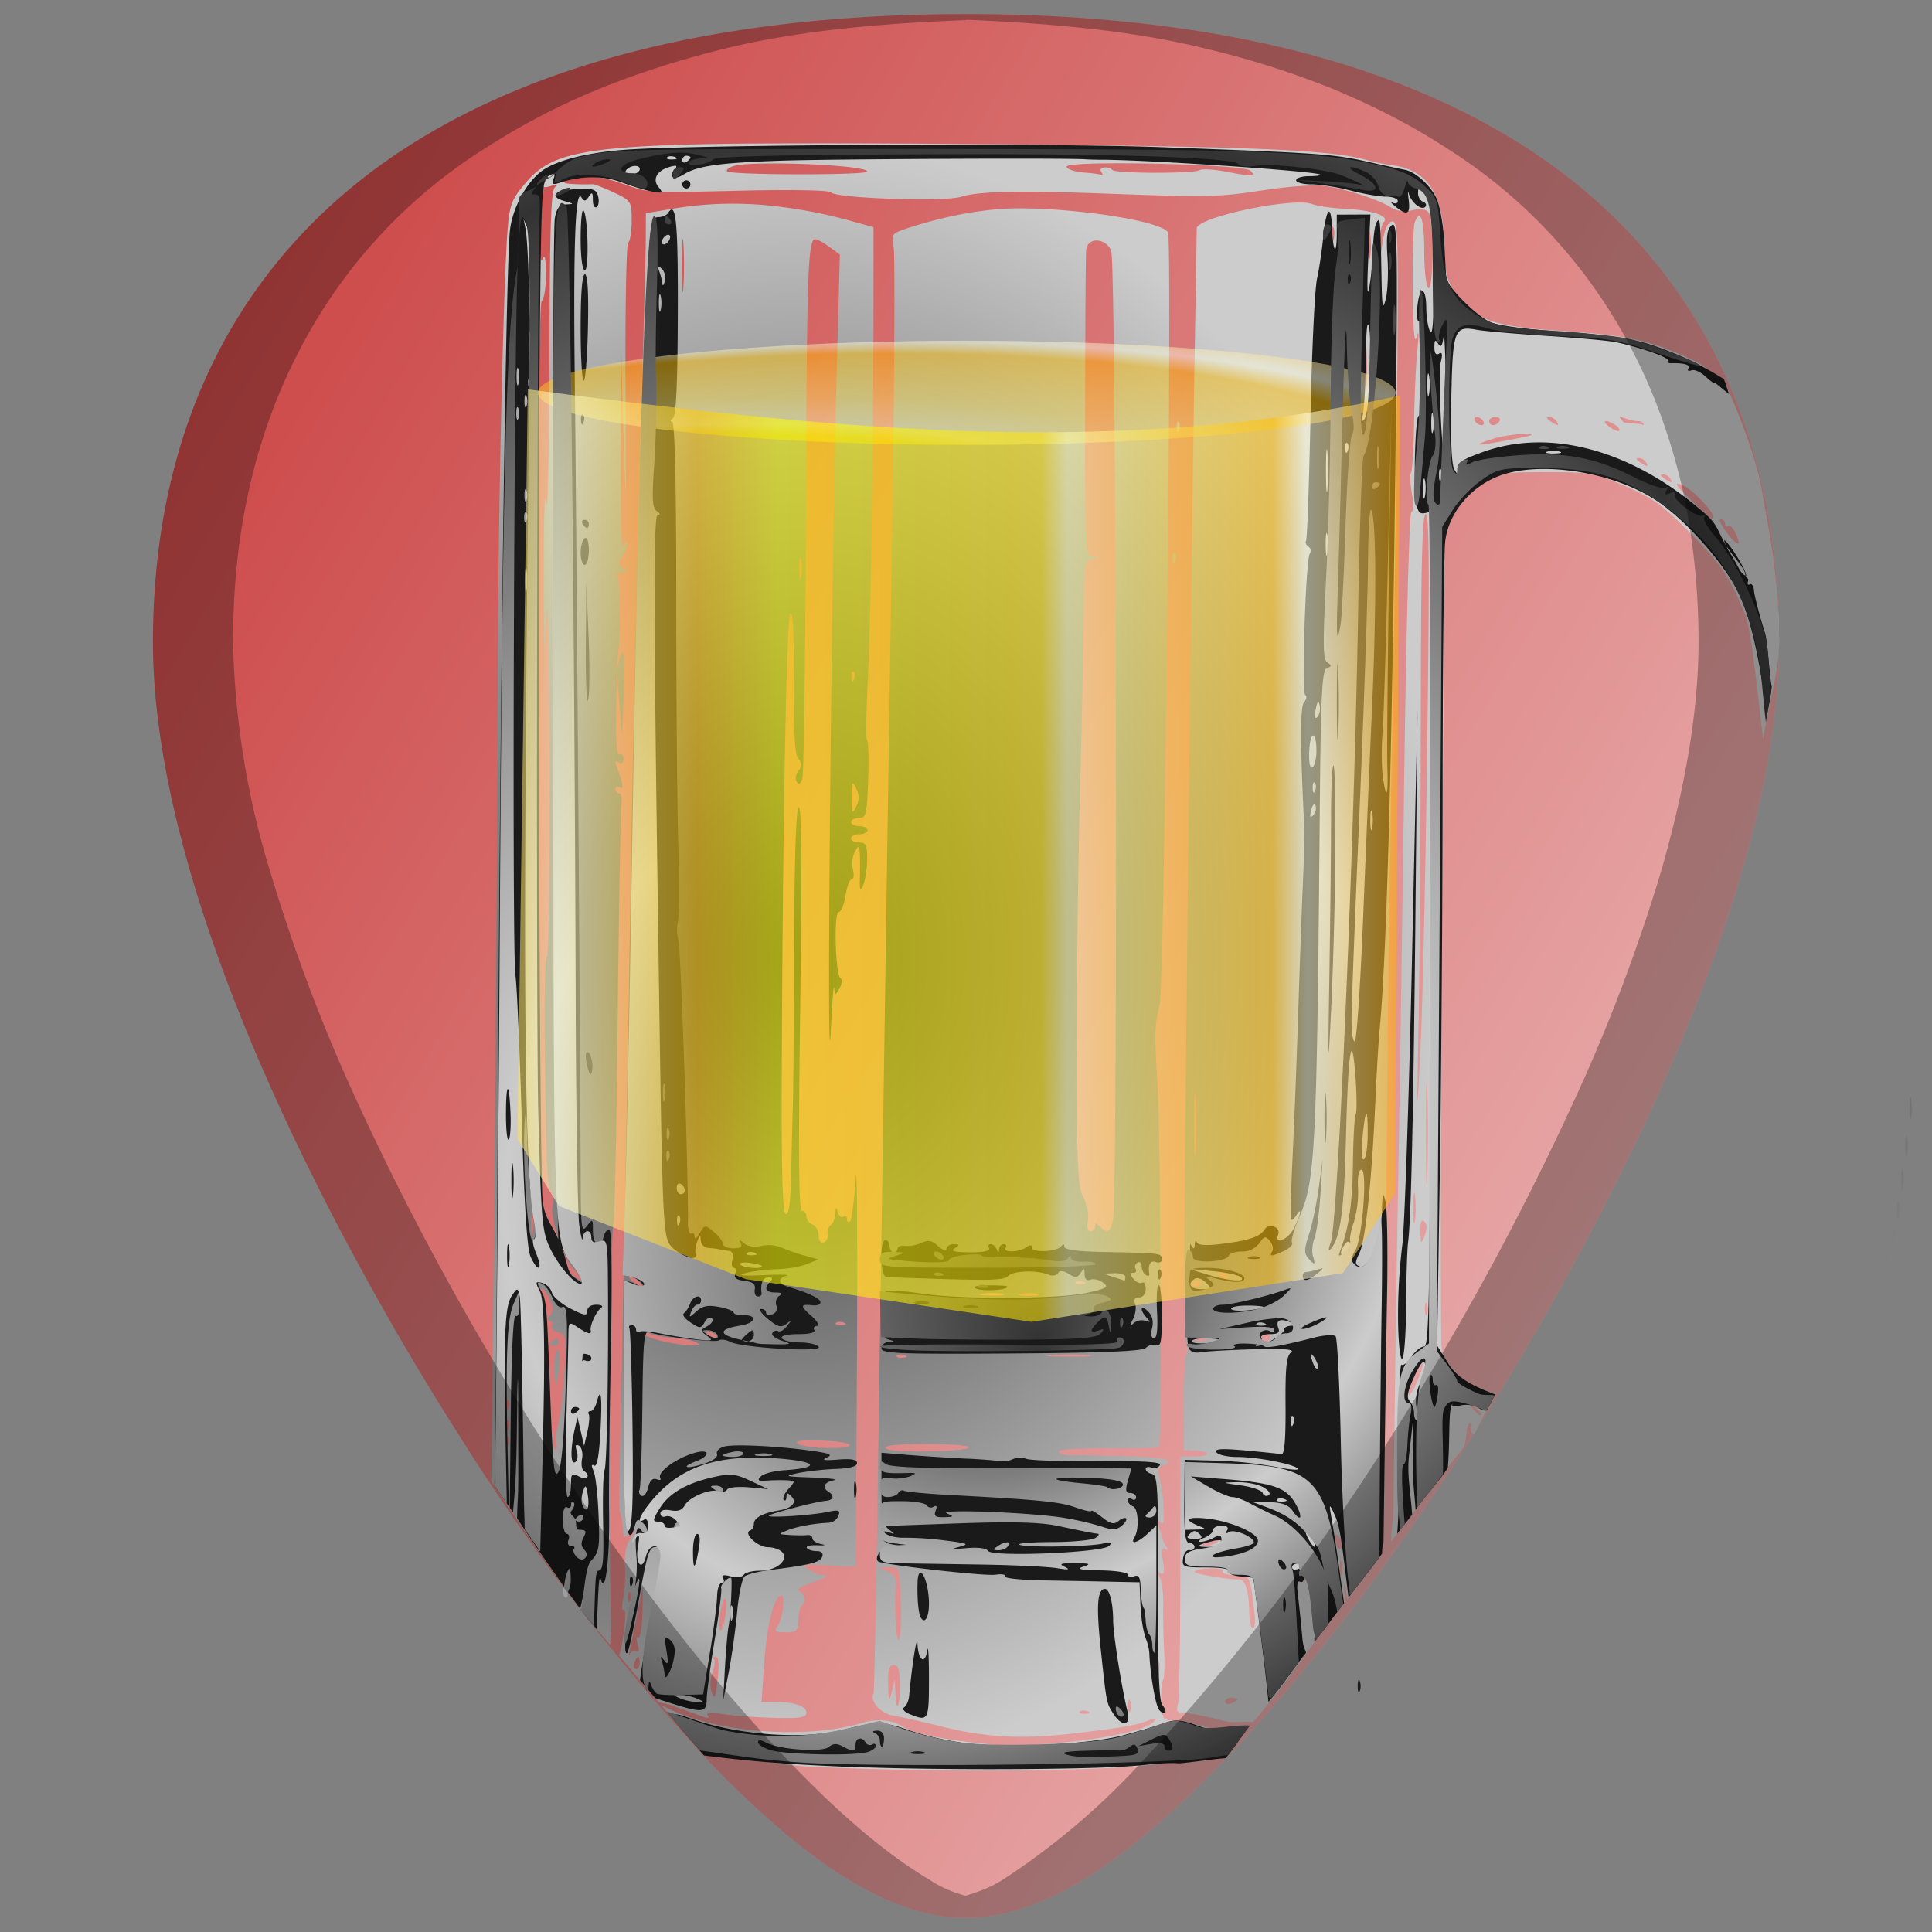<?xml version="1.0" encoding="UTF-8" standalone="no"?>
<svg
   xmlns:dc="http://purl.org/dc/elements/1.1/"
   xmlns:cc="http://creativecommons.org/ns#"
   xmlns:rdf="http://www.w3.org/1999/02/22-rdf-syntax-ns#"
   xmlns:svg="http://www.w3.org/2000/svg"
   xmlns="http://www.w3.org/2000/svg"
   xmlns:xlink="http://www.w3.org/1999/xlink"
   xmlns:sodipodi="http://sodipodi.sourceforge.net/DTD/sodipodi-0.dtd"
   xmlns:inkscape="http://www.inkscape.org/namespaces/inkscape"
   width="48"
   height="48"
   version="1.1"
   id="svg66"
   sodipodi:docname="haguichi.svg"
   inkscape:version="0.92.3 (2405546, 2018-03-11)">
  <rect width="100%" height="100%" fill="#808080" stroke="none"/>
  <sodipodi:namedview
     pagecolor="#ffffff"
     bordercolor="#666666"
     borderopacity="1"
     objecttolerance="10"
     gridtolerance="10"
     guidetolerance="10"
     inkscape:pageopacity="0"
     inkscape:pageshadow="2"
     inkscape:window-width="1366"
     inkscape:window-height="719"
     id="namedview68"
     showgrid="false"
     inkscape:zoom="3.9111844"
     inkscape:cx="-24.962151"
     inkscape:cy="22.977292"
     inkscape:window-x="0"
     inkscape:window-y="25"
     inkscape:window-maximized="1"
     inkscape:current-layer="svg66" />
  <defs
     id="defs50">
    <linearGradient
       inkscape:collect="always"
       id="linearGradient850">
      <stop
         style="stop-color:#c83737;stop-opacity:1"
         offset="0"
         id="stop846" />
      <stop
         style="stop-color:#e9afaf;stop-opacity:1"
         offset="1"
         id="stop848" />
    </linearGradient>
    <linearGradient
       id="e">
      <stop
         offset="0"
         stop-color="gray"
         id="stop4" />
      <stop
         offset="1"
         stop-color="#ccc"
         id="stop6" />
    </linearGradient>
    <linearGradient
       id="a">
      <stop
         offset="0"
         stop-color="#c8ab37"
         id="stop9" />
      <stop
         offset="1"
         stop-color="#fff"
         id="stop11" />
    </linearGradient>
    <linearGradient
       id="b">
      <stop
         offset="0"
         id="stop14" />
      <stop
         offset="1"
         stop-opacity="0"
         id="stop16" />
    </linearGradient>
    <linearGradient
       xlink:href="#c"
       id="j"
       gradientUnits="userSpaceOnUse"
       gradientTransform="matrix(.078 0 0 .089 1.398 -17.581)"
       x1="137.708"
       y1="436.076"
       x2="426.725"
       y2="436.076" />
    <linearGradient
       id="c">
      <stop
         offset="0"
         stop-color="#fc0"
         id="stop20" />
      <stop
         offset=".074"
         stop-color="#ffffd3"
         id="stop22" />
      <stop
         offset=".23"
         stop-color="#ffc800"
         id="stop24" />
      <stop
         offset=".318"
         stop-color="#ff0"
         id="stop26" />
      <stop
         offset=".608"
         stop-color="#ffe500"
         stop-opacity=".996"
         id="stop28" />
      <stop
         offset=".638"
         stop-color="#fffda8"
         stop-opacity=".992"
         id="stop30" />
      <stop
         offset=".723"
         stop-color="#ffe454"
         stop-opacity=".992"
         id="stop32" />
      <stop
         offset=".864"
         stop-color="#ffbe00"
         stop-opacity=".992"
         id="stop34" />
      <stop
         offset=".902"
         stop-color="#ffffe2"
         stop-opacity=".992"
         id="stop36" />
      <stop
         offset="1"
         stop-color="#ffb000"
         stop-opacity=".992"
         id="stop38" />
    </linearGradient>
    <radialGradient
       xlink:href="#d"
       id="i"
       cx="117.406"
       cy="253.28"
       fx="105.583"
       fy="307.253"
       r="126.217"
       gradientTransform="matrix(.072 -.057 .053 .066 1.96 19.095)"
       gradientUnits="userSpaceOnUse"
       spreadMethod="reflect" />
    <linearGradient
       id="d">
      <stop
         offset="0"
         stop-color="#333"
         id="stop42" />
      <stop
         offset="1"
         stop-color="#ccc"
         id="stop44" />
    </linearGradient>
    <radialGradient
       xlink:href="#c"
       id="h"
       gradientUnits="userSpaceOnUse"
       gradientTransform="matrix(-.131 .008 -.002 -.033 7.737 51.141)"
       spreadMethod="reflect"
       cx="-110.692"
       cy="1127.717"
       fx="-18.758"
       fy="1075.674"
       r="156.409" />
    <radialGradient
       xlink:href="#d"
       id="g"
       cx="59.964"
       cy="23.775"
       fx="59.964"
       fy="23.775"
       r="15.996"
       gradientTransform="matrix(1 0 0 1.264 -40 -6.27)"
       gradientUnits="userSpaceOnUse" />
    <linearGradient
       xlink:href="#e"
       id="f"
       x1="-.409"
       y1="28.03"
       x2="44.2"
       y2="24"
       gradientUnits="userSpaceOnUse" />
    <linearGradient
       inkscape:collect="always"
       xlink:href="#linearGradient850"
       id="linearGradient852"
       x1="-3.633"
       y1="9.078"
       x2="41.109"
       y2="35.553"
       gradientUnits="userSpaceOnUse" />
  </defs>
  <path
     d="M24 .35c-5.83 0-10.52 1.12-13.93 3.33-4.1 2.66-6.27 6.9-6.27 12.27 0 7.23 5.8 16.88 7.58 19.67a54.48 54.48 0 0 0 6.25 8.16c2.54 2.64 4.57 3.87 6.37 3.87 1.8 0 3.83-1.23 6.37-3.87 2-2.08 4.22-4.97 6.25-8.16 1.78-2.79 7.58-12.44 7.58-19.67 0-5.37-2.16-9.61-6.26-12.27C34.52 1.47 29.84.35 24 .35z"
     fill="url(#f)"
     id="path52"
     style="fill:url(#linearGradient852);fill-opacity:1" />
  <path
     d="M18.639 3.566c-1.422.012-2.446.044-3.201.108-.756.064-1.244.16-1.594.299a1.85 1.85 0 0 0-.766.552c-.348.398-.408.538-.459 1.086-.108 1.176-.245 7.223-.252 11.102-.007 3.965-.073 12.356-.16 20.092a54.48 54.48 0 0 0 2.506 3.537l.006-.246.015.271a54.48 54.48 0 0 0 .426.5c.006-.22.028-.302.022-.568-.038-1.504-.042-3.054-.014-5.49.013-1.119.027-2.557.03-3.198.001-.64.023-1.197.048-1.238.025-.04.07-2.33.1-5.088s.072-5.139.092-5.293c.02-.154-.006-.281-.057-.281-.05 0-.092-.048-.092-.107 0-.06.05-.076.112-.038.105.066.078-.1-.092-.556-.034-.092-.011-.117.064-.07.072.044.117.007.117-.092 0-.09-.046-.136-.101-.102-.065.04-.094-.309-.082-.986l.017-1.047.065.762.064.763.03-.636c.056-1.303.026-1.648-.102-1.194-.072.257-.077.241-.031-.101.07-.529.062-1.868-.014-1.99-.032-.053.023-.095.123-.096.155-.002.16-.018.031-.1-.124-.08-.13-.132-.025-.3.07-.113.124-.264.12-.335-.005-.07-.047-.037-.095.075-.05.12-.079-.823-.07-2.288l.014-2.49.064 2.237c.053 1.842.059 1.603.043-1.352-.01-1.973.02-3.612.067-3.64.046-.03.086-.273.086-.544 0-.482-.01-.496-.455-.707-.25-.118-.488-.207-.53-.2a4.165 4.165 0 0 1-.43-.003c-.267-.01-.317-.036-.203-.111.24-.156.76-.12 1.39.1.68.236.526.23 3.105.171 1.139-.025 2.046-.006 2.078.045.091.147 2.824.24 3.228.11.422-.136 1.426-.159 3.58-.08 2.6.094 2.774.092 3.94-.084.61-.093 1.293-.142 1.515-.108.537.082 1.36.35 1.637.531.148.097.331.121.543.075.222-.05.346-.028.406.068.126.2.115 1.944-.011 1.865-.056-.034-.102-.448-.102-.92 0-.792-.096-1.079-.238-.707-.032.084-.053.828-.047 1.653.007.99.038 1.396.094 1.195.054-.197.062-.088.021.305-.035.335-.072 1.14-.082 1.789-.01.648-.045 1.22-.076 1.271-.031.051-.021.285.021.52.044.241.038.441-.013.459-.052.017-.131 3.034-.184 6.992-.05 3.83-.117 8.222-.146 9.76-.03 1.537-.08 5.013-.112 7.724-.012 1.035-.049.455-.058 1.104.141-.197.279-.346.42-.547-.046-.39-.101-.81-.004-.658.053.084.098.322.1.529v.004c.266-.383.531-.642.794-1.037.017-.682-.02-1.428.024-1.428.05 0 .098.15.105.332.011.289-.024.593-.033.969.136-.206.277-.329.412-.537.055-.192.052-.559.123-.559.057 0 .077.042.045.094s-.012.123.045.158c.004.003.004.014.008.018l.015-.02c.11-.172.413-.787.551-1.01-.081-.017-.285.024-.336.002-.405-.177-.929-.725-1.012-1.058-.035-.141-.035-4.81.002-10.375l.069-10.117.252-.385c.139-.211.442-.51.674-.664.398-.266.483-.281 1.59-.281 1.107 0 1.21.018 1.976.35.683.294.937.48 1.64 1.194.753.765.968 1.086 1.34 2.014.15.375.29 1.87.44 3.078.117-.805.395-1.655.395-2.418 0-1.173-.146-2.267-.35-3.328-.045-.232-.073-.471-.127-.697-.203-.847-.517-1.626-.854-2.39-.26-.162-.469-.422-.74-.552-1.092-.522-1.652-.648-3.342-.761-.79-.053-1.289-.112-1.648-.219a1.607 1.607 0 0 1-.803-.51c-.343-.379-.445-.649-.445-1.18 0-.729-.095-1.25-.307-1.605-.211-.355-.54-.544-1.01-.603a6.207 6.207 0 0 1-.675-.143c-.912-.247-3.007-.33-9.672-.38a370.223 370.223 0 0 0-5.588-.015zm.338.497c1.002-.018 2.572.078 2.572.199 0 .095-3.428.09-3.487-.006-.024-.04.056-.101.18-.135.13-.035.4-.053.735-.058zm8.21.001c1.245-.033 3.751.051 3.874.174.15.152.07.156-.622.024-.29-.056-.578-.071-.638-.033-.141.087-2.073.084-2.16-.004-.106-.107-.354-.077-.286.035.035.056.049.094.032.084a4.092 4.092 0 0 0-.46-.057c-.235-.021-.429-.087-.429-.146 0-.04.274-.065.69-.077zm-13.628.409c-.001.013-.012.04-.034.078-.06.106-.024.123.16.07.158-.045.195-.038.108.024-.105.073-.135.952-.143 4.302-.005 2.315-.04 3.91-.078 3.547-.038-.377-.066.387-.064 1.78.003 2.012.015 2.2.064 1.068.034-.787.068.72.08 3.533.012 2.698-.019 4.904-.066 4.904-.048 0-.069 1.134-.049 2.518.041 2.87.057 3.177.172 3.36a.35.35 0 0 1 .027.275c-.098.258.24 1.31.516 1.6.146.153.224.276.172.273-.133-.009-.605-.506-.75-.791-.067-.132-.165-.545-.217-.916-.145-1.027-.144-22.466 0-22.612.063-.063.112-.369.107-.68-.005-.402-.03-.506-.091-.36-.05.12-.072-.22-.051-.848.019-.579.067-1.083.107-1.12.02-.018.03-.018.03-.005zm18.785.56c-.776-.02-2.614.398-2.612.643.001.087-.023 1.531-.052 3.209-.072 4.14-.256 20.407-.256 22.652 0 .996.024 1.854.056 1.906a.21.21 0 0 1-.004.2c-.035.057-.064.618-.064 1.246v1.14l.262.01c.207.008.315.045.32.078.005.034-.093.065-.299.065h-.369l-.002 2.972c0 1.636-.026 3.073-.058 3.194-.048.178-.016.218.177.215.13-.002.557.084.95.19.234.065.479.004.736.034.675-.748 1.363-1.797 2.06-2.69.077-.097.149-.195.225-.294-.012-.186-.032-.42-.016-.436.016-.016.047.203.075.36.265-.347.52-.661.785-1.024.055-.98.12-.393.164-6.385.031-4.333.079-9.113.105-10.623.144-8.274.17-10.04.192-12.992.02-2.884.006-3.228-.135-3.201-.098.019-.18.183-.219.436l-.062.406-.014-.362c-.008-.198.034-.41.094-.47.147-.149-.303-.295-1.008-.328-.3-.015-.647-.066-.772-.114a.844.844 0 0 0-.26-.037zm-14.559.037c-.356.017-.71.055-1.062.114l-.676.113-.002.574c0 .316-.057 2.473-.127 4.793a917.02 917.02 0 0 0-.229 10.217c-.08 4.869-.246 13.618-.304 16.062-.007.28-.002.544.01.586.057.206.072.295.084.494.01.19.033.199.181.077.158-.13.158-.122.002.119-.108.167-.156.417-.136.71.016.25-.003.603-.043.784-.04.181-.035.307.01.28.1-.064-.01.855-.112 1.136a54.48 54.48 0 0 0 .989 1.164c.099.018.153.016.494.14.787.288.78.286.709.17-.029-.046.154-.054.406-.015.252.038.818.08 1.258.092.64.017.799-.01.799-.127 0-.167-.298-.268-.786-.27l-.33-.002.07-.99c.066-.945.247-1.652.424-1.652.108 0 .02.622-.11.787-.077.096-.025.127.214.127.279 0 .316-.033.316-.287 0-.159.035-.324.077-.366.122-.123.09-.31-.063-.37-.083-.034.064-.125.352-.221.271-.092.4-.169.285-.172a.848.848 0 0 1-.4-.149c-.17-.125-.112-.137.486-.097.373.024.68.032.685.015.004-.016.02-2.409.036-5.316.014-2.908 0-4.846-.034-4.305-.033.54-.095 1.017-.136 1.059-.042.041-.077.02-.077-.05 0-.068-.04-.097-.091-.066-.052.032-.115-.022-.141-.12-.036-.14-.05-.13-.059.044-.006.123-.058.252-.115.287-.057.036-.091.137-.076.225s-.028.179-.098.203c-.075.027-.127-.042-.127-.17 0-.118-.067-.241-.15-.273-.083-.032-.152-.123-.152-.201 0-.078-.05-.141-.112-.141-.08 0-.091-1.405-.043-5.043.047-3.457.035-5.023-.037-4.979-.068.043-.106 1.21-.113 3.34-.005 1.802-.02 3.64-.033 4.088a296.42 296.42 0 0 0-.045 1.764c-.014.637-.058.935-.133.91-.078-.026-.107-1.04-.098-3.426.024-6.302.117-11.328.213-11.49.063-.105.093.468.086 1.647-.007 1.295.024 1.848.113 1.957.098.118.1.183.004.298-.067.082-.088.204-.047.272.054.087.096.065.143-.072.037-.108.077-3.032.09-6.498.02-5.722.044-6.642.183-6.891.024-.043.183.021.352.143l.307.22-.077 2.908c-.142 5.429-.26 18.771-.144 16.327.032-.671.067-1.128.08-1.016.022.196.027.197.133.014.06-.105.071-.219.023-.254-.128-.094-.169-1.64-.043-1.64.057 0 .133-.183.168-.407.036-.224.105-.408.154-.408.05 0 .064-.11.03-.246a.673.673 0 0 1 .045-.432c.101-.176.108-.175.125.017.01.112.01.386.004.61-.01.32.007.365.08.205.05-.112.095-.4.1-.637.005-.366-.025-.431-.196-.431-.111 0-.201-.046-.201-.102 0-.056.09-.102.201-.102.111 0 .203-.045.203-.101 0-.056-.092-.102-.203-.102-.111 0-.201-.045-.201-.101 0-.056.088-.102.195-.102.176 0 .197-.091.227-.941.018-.517.007-.962-.026-.99-.032-.028-.025-.67.014-1.424.076-1.448.144-5.894.145-9.295V5.645l-.504-.14a12.005 12.005 0 0 0-2.329-.42 9.202 9.202 0 0 0-1.083-.015zm7.502.106c-.795 0-1.813.185-2.777.506-.355.118-.37.14-.307.478.036.195.018 3.426-.04 7.182-.06 3.755-.151 9.87-.206 13.588l-.164 10.93c-.034 2.292-.074 4.19-.09 4.218-.1.178.173.491.47.541.186.031.722.152 1.194.27 1.164.289 2.055.331 3.434.164 1.168-.142 1.396-.184 1.767-.32.154-.057.177-.046.092.046-.18.198-1.124.41-2.312.518-.611.055-1.18.096-1.264.088-1.522-.134-2.382-.295-2.676-.498-.218-.152-.638-.19-.967-.088-.62.191-1.43.262-2.244.224-.814-.037-1.633-.185-2.273-.435-.32-.125-.375-.167-.498-.23a54.48 54.48 0 0 0 .935 1.105c1.036.139 1.551.365 2.825.43 2.39.121 5.665.13 7.625.02 1.465-.083 1.752-.248 2.718-.345.158-.166.332-.464.493-.64-.38-.018-.702.08-.938.011-.333-.097-.743-.182-.91-.189-.288-.01-.306-.036-.322-.465-.01-.249.011-.496.045-.55.033-.055.043-.378.025-.717-.018-.34-.028-.867-.022-1.172.007-.305-.042-.622-.109-.705-.098-.123-.093-.136.022-.067.115.07.129.017.08-.287-.042-.258-.026-.352.05-.305.074.046.08.021.022-.074a.883.883 0 0 1-.106-.244 2.81 2.81 0 0 0-.087-.305c-.058-.167-.051-.176.043-.05.09.119.11.041.093-.356-.011-.28-.058-.614-.103-.742-.06-.169-.04-.247.068-.29.366-.14.074-.218-.935-.245a68.773 68.773 0 0 0-1.364-.026c-.152.002-.277-.04-.277-.09 0-.05.547-.083 1.217-.076.67.008 1.245-.012 1.277-.045.075-.075.05-7.473-.03-8.908-.079-1.433-.077-1.499.052-2.084.116-.53.314-18.996.205-19.174-.17-.276-2.183-.598-3.73-.597zm7.822.455c.006 0 .013.008.02.025.027.07.03.206.004.305s-.049.043-.05-.125c-.003-.126.01-.204.026-.205zm.918.115c.005.005.01.026.016.065a2.26 2.26 0 0 1 0 .558c-.023.154-.041.028-.041-.28 0-.23.01-.358.025-.343zm-17.062.195c.004.01.009.05.014.123.02.294.02.775 0 1.069-.02.293-.038.054-.038-.533 0-.44.01-.687.024-.659zm10.293.034a.396.396 0 0 1 .35.263c.128.341.17 23.467.042 24.074-.064.307-.14.343-.324.157-.094-.095-.12-.095-.12 0 0 .067-.052.123-.114.123-.067 0-.092-.108-.063-.264.028-.145-.022-.407-.113-.584-.142-.278-.164-.78-.164-3.728 0-1.874.037-4.8.084-6.506.046-1.706.086-3.66.09-4.342.005-1.177.017-1.241.219-1.281.2-.04.2-.044.01-.057-.199-.014-.201-.084-.196-3.7.003-2.026.015-3.787.026-3.913.014-.167.137-.247.273-.242zm6.674 2.51c.004.009.009.049.013.122.02.294.02.773 0 1.067-.02.293-.037.054-.037-.533 0-.44.01-.686.024-.657zm2.754 1.876c.055 0 .13.046.164.102.034.056.016.101-.04.101-.055 0-.13-.045-.164-.101-.034-.056-.016-.102.04-.102zm.472 0c.086 0 .13.046.096.102-.034.056-.106.101-.158.101-.053 0-.096-.045-.096-.101 0-.056.072-.102.158-.102zm1.326 0c.066 0 .15.046.184.102.077.126.042.126-.152 0-.091-.06-.104-.1-.032-.102zm1.758 0c.005-.013.048 0 .13.032.099.038.245.07.323.07.079 0 .143.046.143.101-.02-.042-.41-.04-.502-.074-.066-.075-.099-.115-.094-.129zm-.355.104c.033-.011.123.018.242.094.082.052.126.116.1.142-.027.027-.135-.016-.243-.096-.107-.079-.132-.13-.1-.14zm-10.602.023c-.033-.033-.057.026-.053.133.005.119.029.142.061.06.03-.073.026-.159-.008-.193zm8.574.295c.324.002.263.03-.302.137-.884.168-1.024.168-.506-.004.222-.074.586-.134.808-.133zm2.848.596c.066-.001.147.044.182.1.077.126.043.126-.15 0-.092-.06-.104-.1-.032-.1zm.606.406c.066 0 .147.044.181.1.078.126.044.126-.15 0-.091-.06-.104-.099-.031-.1zm.369.235c.023 0 .068.012.13.037.197.076.743.633.743.757 0 .13-.014.12-.479-.328-.351-.338-.466-.465-.394-.466zm-7.752.183c.08-.074-.003 3.85-.164 7.764-.063 1.51-.152 3.385-.2 4.168l-.085 1.424.043-1.678c.024-.923.087-3.05.14-4.727.054-1.677.121-3.913.149-4.968.027-1.056.08-1.948.117-1.983zm1.49.567c.089-.035.098 1.346.04 5.66-.04 3.138-.116 6.551-.167 7.586-.093 1.859-.094 1.85-.047-.762.026-1.454.05-4.847.053-7.541.003-3.619.034-4.91.12-4.943zm7.33.132c.06 0 .107.049.107.108s.036.085.079.058c.042-.026.13.063.193.198s.085.243.049.24c-.12-.01-.54-.604-.428-.604zm-13.564.838c-.034-.034-.058.028-.053.135.005.114.029.14.06.06.03-.073.026-.161-.008-.195zm-9.3.1c.006.004.012.021.018.053.024.125.024.33 0 .457-.024.125-.045.023-.045-.229 0-.189.012-.294.028-.281zm1.321 2.851c.033.034.037.12.008.194-.032.08-.058.058-.062-.06-.004-.108.02-.167.054-.134zm-.03 2.784c.017-.032.044.01.093.11a.471.471 0 0 1 0 .458c-.097.2-.112.173-.112-.229 0-.2.004-.307.02-.34zm12.247 6.554a.58.58 0 0 1 .015.117c.021.268.022.679 0 .915-.02.236-.039.018-.039-.485 0-.377.01-.581.024-.547zm2.023.84c.004.019.01.097.014.24.018.574.018 1.511 0 2.084-.018.573-.033.104-.033-1.043 0-.86.008-1.337.02-1.28zm-5.758.297c.004.011.01.06.014.146.02.35.02.923 0 1.272-.02.35-.035.062-.035-.637 0-.524.009-.815.021-.781zm3.62.623c.02-.087.033.226.033.973 0 .643-.032 1.307-.07 1.474-.038.168-.054-.29-.034-1.017.024-.855.05-1.343.07-1.43zm1.83 1.85c.005.002.01.022.015.06.023.153.025.429.002.612-.022.182-.042.056-.043-.28 0-.251.01-.4.026-.392zm-21.92.533c.005 0 .011.013.017.037.026.097.026.28.002.406-.024.127-.043.048-.045-.176 0-.167.01-.268.026-.267zm22.123.152c.013 0 .029.008.047.026.069.069.07.188.006.351-.092.231-.098.224-.104-.105-.003-.18.012-.269.051-.272zm-5.037 1.285c.066 0 .147.044.181.1.078.126.044.126-.15 0-.091-.06-.104-.099-.031-.1zm-14.645.1c.06 0 .165.068.235.152.157.191.106.19-.147-.004-.108-.082-.147-.148-.088-.148zm14.07.102c.056 0 .1.02.1.044 0 .025-.044.073-.1.108-.055.034-.101.014-.101-.045 0-.06.046-.107.101-.107zm-2.808.033c.08.032.055.056-.063.06-.106.005-.164-.019-.13-.052.033-.034.12-.038.193-.008zm-13.47.17c.048 0 .142.12.208.265.09.201.09.3.002.407-.088.106-.086.14.004.14.066 0 .09.05.053.11s.029.133.146.164c.204.053.21.099.153 1.035-.034.538-.106 1.126-.16 1.306-.055.181-.072.373-.04.426.033.053.02.12-.027.15-.071.045-.25-2.484-.24-3.392a1.072 1.072 0 0 0-.094-.434c-.052-.098-.054-.177-.006-.177zm10.952.13c.154-.023.38-.024.504 0v.003c.124.024 0 .041-.277.04-.278 0-.38-.019-.227-.042zm.96 0c.125-.024.307-.021.404.004.096.026-.006.044-.229.043-.222 0-.301-.022-.176-.046zm10.052.235c.01-.023.023-.02.037.016a.394.394 0 0 1 0 .253c-.028.07-.053.013-.053-.127 0-.07.006-.12.016-.142zm-20.592.101c.015.016.013.049-.006.098-.065.17-.102.183-.18.057-.03-.05.01-.118.09-.149.049-.018.081-.02.096-.006zm-2.2.272c.032.034.036.122.007.195-.032.081-.056.058-.06-.06-.004-.107.019-.169.052-.135zm8.339.107c.08.033.057.057-.06.06-.107.005-.167-.018-.134-.052.034-.033.12-.037.194-.008zm-5.022.211c.03 0 .094.02.188.055.156.06.428.11.605.115.177.004.413.048.524.096.171.074.155.086-.102.084-.412-.004-1.083-.169-1.209-.297-.034-.035-.036-.053-.006-.053zm1.62.008c.017-.007.05-.002.095.016.087.033.157.077.157.1 0 .082-.193.035-.252-.061-.018-.029-.018-.048 0-.055zm13.89.059c.052-.013.096.013.096.086 0 .05-.064.115-.145.146-.098.038-.129.009-.091-.09.03-.08.089-.13.14-.142zm-1.746.13a.386.386 0 0 1 .252 0c.07.029.012.051-.127.051s-.194-.022-.125-.05zm-15.86.003c-.018-.009-.044-.004-.072.013-.055.035-.101.083-.101.108 0 .024.046.045.101.045.056 0 .102-.049.102-.108 0-.03-.01-.05-.03-.058zm11.315.093c.236-.021.623-.021.86 0 .236.022.042.04-.43.04s-.666-.018-.43-.04zm-.959.004a.825.825 0 0 1 .354 0c.097.026.016.047-.178.047s-.273-.021-.176-.047zm-10.347.17c-.045 0-.077.219-.073.485.004.265.019.387.04.369.02-.018.046-.176.076-.471.02-.21 0-.383-.043-.383zm12.27.131c.265-.021.673-.021.907 0 .235.021.018.037-.482.037s-.691-.016-.426-.037zm-3.645.004c.08.032.055.056-.063.06-.106.005-.166-.019-.133-.052.034-.034.123-.038.196-.008zm12.865.197c.025.025-.042.247-.15.492-.109.246-.201.367-.206.266-.008-.204.285-.829.356-.758zm-22.721.916c.033.034.037.122.008.195-.032.082-.056.058-.06-.06-.004-.107.019-.169.052-.135zm23.873.074c.005-.005.047.027.127.09.097.077.176.157.176.178 0 .084-.083.029-.215-.14-.063-.081-.093-.123-.088-.128zm-23.873.434c.033.034.037.122.008.195-.032.081-.056.058-.06-.06-.004-.107.019-.169.052-.135zm25.162.004zm-25.162.404c.033.034.037.12.008.194-.032.08-.056.057-.06-.061-.004-.107.019-.167.052-.133zm7.744.088c.377.01.71.057.738.104.075.121-1.09.103-1.273-.02-.108-.073.048-.097.535-.084zm2.64.088c.587 0 1.067.034 1.067.076 0 .124-1.99.154-2.066.031-.045-.073.274-.107 1-.107zm-.825 1.35c.153-.024.381-.023.505.002.125.024-.002.043-.279.043-.278-.001-.38-.022-.226-.045zm2.67.703c.677-.011 1.252.016 1.279.06.056.092.078.09-1.4.016l-1.112-.057zm-1.567.011c.08.033.057.059-.06.063-.107.004-.167-.021-.133-.055.033-.033.12-.037.193-.008zm3.162.073c.111 0 .27.045.354.1.125.08.116.097-.051.097a.763.763 0 0 1-.354-.098c-.125-.081-.116-.1.051-.1zm6.742.119c.018-.007.045.011.086.053.062.062.096.166.075.23-.05.152-.186.015-.186-.187 0-.058.008-.09.025-.096zm-2.908.094c.052 0 .046.03-.047.09a.618.618 0 0 1-.302.093c-.1-.004-.083-.036.05-.094a.952.952 0 0 1 .3-.09zm3.03.544c.006 0 .012.009.019.026h.002a.592.592 0 0 1 .002.305c-.026.098-.047.042-.049-.125-.002-.126.008-.204.026-.206zm-11.239.163c.267-.007.27.002.305.78.02.434.005.88-.035.991-.07.198-.13-.67-.088-1.297.013-.208-.043-.304-.217-.375-.234-.094-.233-.093.035-.1zm8.02.03c.17-.001.32.023.289.073-.032.052.104.092.299.092.19 0 .286.001.347.125.062.124.089.372.145.867.02.182 0 .33-.045.33-.046 0-.087-.194-.092-.431-.008-.493-.097-.78-.244-.78-.335.001-1.16-.144-1.11-.195.051-.05.24-.078.41-.08zm2.295.022c.009-.023.02-.019.035.016a.4.4 0 0 1 0 .256c-.028.07-.05.01-.05-.13 0-.069.005-.119.015-.142zm-18.047.274c.033.034.037.12.008.193-.032.081-.056.058-.06-.06-.005-.108.019-.167.052-.133zm1.637.125l-.016.676c-.009.371-.056.65-.104.62-.047-.029-.053.05-.013.176.046.146.034.207-.031.166-.057-.035-.129-.007-.16.063-.033.07-.035.026-.005-.098.03-.124.117-.535.192-.914zm-.325.18c.034.033.037.121.008.195-.032.08-.056.056-.06-.063-.004-.107.019-.166.053-.133zm2.35.152c.038-.04.05.11.03.332-.022.222-.074.426-.118.453-.094.059-.011-.679.088-.785zm-2.147 1.445c.022 0 .04.07.04.154 0 .084-.044.153-.098.153-.054 0-.071-.069-.04-.153.033-.083.077-.154.098-.154zm1.928 0c.066 0 .087.184.055.484-.06.566-.086.619-.17.352-.034-.109-.018-.314.035-.455.054-.141.07-.285.037-.318-.033-.034-.015-.063.043-.063zm10.985.05c.006 0 .012.01.02.026.026.07.029.206.003.305-.026.099-.049.043-.05-.125-.003-.126.01-.204.027-.205zm-6.561.155c.114 0 .15.124.15.508 0 .559-.094.706-.113.178l-.012-.33-.076.304c-.069.273-.078.254-.09-.177-.009-.367.026-.483.141-.483zm8.38.813c.084 0 .153.017.153.039s-.069.067-.152.1c-.083.032-.15.013-.15-.042 0-.054.066-.097.15-.097zm-2.542.06c.009-.023.021-.02.035.016a.394.394 0 0 1 0 .254c-.028.07-.05.013-.05-.127 0-.07.005-.12.015-.143zm-1.025.278h.002c.068.03.052.056-.061.06-.106.005-.166-.019-.133-.053.033-.033.12-.036.192-.007z"
     fill="url(#g)"
     id="path54" />
  <path
     d="M21.785 3.6c-2.76.013-5.382.056-6.246.12-.897.068-1.603.235-1.996.473-.412.25-.791.906-.871 1.504-.105.784-.254 11.96-.315 23.688-.02 4.009-.046 5.437-.072 7.531a54.48 54.48 0 0 0 .356.51l-.028-1.28c-.053-2.514-.02-3.37.15-3.761l.133-.305.008.336c.005.196-.033.311-.091.275-.064-.04-.109.927-.127 2.713l-.022 2.055a54.48 54.48 0 0 0 .08.115c.04-.43.083-.886.096-1.943.026-2.03.033-1.842.037.947.001.693-.022.633-.03 1.145a54.48 54.48 0 0 0 1.567 2.246c.055-.215.095-.48.156-.606-.04.102-.073.494-.109.672a54.48 54.48 0 0 0 .035.05 54.48 54.48 0 0 0 .326.386c.036-.579.044-1.466.108-1.225.108.408.223-.559.203-1.713-.009-.54.01-2.317.043-3.949.034-1.683.021-2.992-.03-3.023-.048-.031-.113.037-.142.148-.083.32-.273.234-.273-.123 0-.307-.008-.314-.149-.127-.133.177-.149.072-.154-1.023-.027-5.527-.113-17.1-.146-19.825-.043-3.454.009-4.948.162-4.709.069.108.105.106.185-.017.08-.124.099-.108.1.082 0 .129.043.209.093.178.05-.032.067-.152.038-.266-.047-.181-.121-.204-.57-.178-.533.031-.658.184-.247.301.223.063.224.066.018.076-.161.008-.231.094-.276.34-.076.422-.053 19.638.028 22.969l.058 2.404c-.137-.335-.355-.524-.392-.998-.075-.969-.125-15.702-.07-21.178.038-3.886.051-4.153.224-4.246.15-.081.173-.068.12.072-.055.143-.025.158.179.092.518-.168 1.06-.17 1.506-.004.25.094.591.198.758.229.272.05.288.04.164-.112-.163-.197-.033-.418.298-.505.157-.042.18-.024.1.074-.16.195-.011.27.232.117.334-.21.901-.29 2.436-.34 1.259-.042 7.009-.068 7.525-.035.111.008.282.012.38.012 1.08-.006 5.376.284 5.468.369.023.021-.101.039-.277.039-.176 0-.32.046-.32.102 0 .055.172.101.382.101.21 0 .645.069.965.152.32.084.715.153.879.153.164 0 .299.048.299.107 0 .06-.058.079-.127.043-.07-.035-.038.008.07.096.292.238.374.197.328-.17-.023-.182-.023-.254 0-.16.056.223.319.439.412.338.04-.044.017-.1-.052-.125-.07-.025-.127-.12-.127-.211 0-.149.019-.148.177.011.152.153.18.418.202 1.88.017 1.143-.007 1.649-.075 1.546-.054-.084-.098-.348-.1-.586-.001-.542-.17-.568-.22-.033-.02.22-.005.378.035.354.04-.025.07.506.07 1.18 0 .673-.031 1.205-.07 1.18-.085-.052-.14 1.691-.066 2.14.043.267.088.309.27.261.173-.045.203-.02.15.12-.037.096-.07 4.768-.07 10.384-.003 8.878-.023 10.213-.15 10.213-.082 0-.223.113-.313.252-.091.14-.203.23-.25.201-.048-.03-.077 1.022-.065 2.338.01 1.025-.017 1.524-.043 1.863.124-.174.246-.303.37-.48-.033-.54-.132-.97-.075-1.48l.092-.813.006 1.219c0 .336.041.611.064.959.268-.387.535-.644.8-1.043.06-.725.006-1.513.12-1.59-.037.065.027.083.194.04a.645.645 0 0 1 .511.099c.027.017.117-.002.147.013.048-.077.156-.302.209-.386-.498-.186-.925-.384-1.153-.747l-.293-.464.067-4.288c.037-2.356.068-6.73.07-9.722.002-2.992.032-5.68.064-5.975.077-.685.613-1.342 1.32-1.617 1.043-.405 2.918-.101 3.991.647.692.481 1.57 1.469 1.947 2.19.328.628.552 1.715.739 3.1.026-.232.098-.477.115-.706-.066-.345-.094-1.099-.17-1.344-.14-.451-.26-.919-.27-1.04-.009-.12-.058-.193-.109-.161-.051.031-.064-.017-.03-.108.008-.02-.077-.094-.076-.119-.032.009-.099-.052-.162-.172a7.414 7.414 0 0 0-.271-.465c-.027-.041-.013-.042-.03-.076-.194-.296-.197-.514-.511-.793-1.785-1.586-3.847-2.165-5.543-1.556-.522.187-.65.274-.627.427.026.182.02.183-.084.012-.072-.117-.099-.738-.078-1.758.035-1.73.07-1.82.639-1.715.166.031.937.098 1.712.149.776.05 1.548.12 1.717.154.602.123 1.357.387 1.313.459-.025.04.011.07.08.068.324-.011.486.038.43.13-.034.054 0 .075.074.046.074-.029.234.043.357.158.123.116.225.185.225.155 0-.02.276.225.357.275-.05-.12-.08-.253-.133-.371a8.055 8.055 0 0 0-1.941-.893c-.391-.115-1.233-.23-2.08-.283-.8-.05-1.575-.153-1.768-.234-.355-.15-1.093-.892-1.11-1.115-.004-.07-.025-.453-.044-.852-.02-.399-.101-.888-.184-1.086-.137-.33-.543-.7-.812-.74-.061-.01-.454-.094-.871-.188-.904-.202-1.172-.221-5.149-.37-1.422-.054-4.323-.07-7.084-.057zM42.9 13.578c.175.267.47.564.463.713.003 0 .012.018.014.016.027-.028-.07-.236-.213-.465-.143-.23-.287-.418-.32-.418-.023 0 .023.086.056.154zM17.053 3.87c.055 0 .101.018.101.043 0 .025-.046.075-.101.11-.056.034-.102.014-.102-.045 0-.06.046-.108.102-.108zm-.285.031c.08.033.057.056-.06.06-.107.005-.167-.018-.134-.052.034-.033.12-.037.194-.008zm-.963.223c.035.004.066.017.082.043.029.048-.018.115-.106.148-.211.082-.244.078-.244-.029 0-.096.16-.173.268-.162zm1.248.356a.102.102 0 0 0-.102.101c0 .056.046.102.102.102a.1.1 0 0 0 .1-.102.1.1 0 0 0-.1-.101zm-.387.732a.221.221 0 0 0-.066.078c-.035.057-.145.104-.245.104-.158 0-.189.135-.246 1.093-.106 1.795-.262 8.004-.369 14.715a826.432 826.432 0 0 1-.168 8.414c-.058 1.859-.049 2.11.088 2.11.085 0 .219.075.295.168.126.154.117.158-.098.043-.13-.07-.251-.11-.27-.092-.034.036-.08 4.075-.062 5.447.011.797.126 1.088.246.625.048-.182.078-.193.204-.076.08.075.124.177.095.224-.029.048-.087.032-.129-.037-.124-.202-.18.09-.127.66.028.297-.02.77-.115 1.135-.153.592-.222 1.35-.111 1.239.028-.029.143-.551.254-1.16.25-1.372.281-1.467.46-1.467.192 0 .186.08-.099 1.545a33.712 33.712 0 0 0-.29 1.664l-.013.097a54.48 54.48 0 0 0 .381.45l.254.081c.913.297 1.021.291 1.022-.05 0-.154.091-.824.2-1.489.11-.664.181-1.235.161-1.27-.02-.033.026-.12.103-.192.078-.073.145-.095.15-.051.02.17-.027.983-.07 1.187-.024.118-.064.58-.09 1.028l-.044.812.139-.71c.076-.392.17-1.066.209-1.497.039-.431.123-.826.187-.877.064-.05.343-.121.621-.156 1.005-.127 1.25-.189 1.303-.328.035-.092-.015-.143-.139-.143-.106 0-.215-.036-.242-.08-.027-.044.095-.073.271-.064.177.008.22-.004.094-.028-.125-.024-.226-.09-.226-.144 0-.055-.058-.091-.127-.082-.07.009-.263.008-.43-.002-.298-.018-.3-.021-.06-.117.23-.093.67-.173 1.035-.188a.282.282 0 0 0 .228-.172c.053-.14.011-.154-.268-.096-.407.087-1.52.156-1.457.092.059-.058 1.168-.348 1.407-.367.195-.016.23-.127.074-.225-.17-.106-.112-.238.127-.285.125-.024-.113-.056-.53-.07-.69-.023-.721-.032-.353-.11.222-.046.642-.093.934-.103.346-.012.529-.062.529-.144 0-.09-.142-.116-.479-.088-.325.027-.415.012-.279-.047.16-.07.097-.102-.305-.162-.812-.121-1.97-.182-2.226-.117-.134.033-.217.116-.19.187.03.077-.102.172-.332.244-.437.138-.587.09-.191-.062.372-.143.344-.318-.033-.21-.47.136-.94.483-.852.628.028.045-.014.058-.093.027-.095-.037-.168.033-.211.207-.037.145-.11.237-.164.203-.055-.034-.077-.099-.05-.144.029-.046.06-.959.071-2.03.017-1.677.04-1.94.17-1.89.275.106 1.63.267 1.73.205.054-.034.177-.02.276.033.282.15 2.292.269 2.207.13-.039-.062-.247-.112-.463-.112-.216 0-.419-.046-.453-.102-.038-.062.119-.104.404-.104.285 0 .44-.039.402-.101-.034-.056-.002-.101.07-.104.073-.001.006-.116-.15-.254-.283-.25-.274-.291.057-.257.097.01.176-.024.176-.077 0-.092-.31-.24-.783-.375-.272-.076-.297-.221-.051-.287.097-.025-.164-.03-.58-.011-.53.024-.668.01-.455-.05.166-.046.517-.09.777-.097.26-.006.601-.065.758-.129l.283-.115-.354-.098a4.348 4.348 0 0 1-.572-.2.85.85 0 0 0-.49-.038c-.166.042-.33.018-.43-.062-.122-.1-.143-.102-.086-.006.053.088-.004.127-.183.127-.142 0-.258-.049-.258-.11 0-.06-.102-.194-.227-.297-.221-.181-.23-.18-.35.036-.067.12-.124.159-.126.085-.002-.073-.04-.108-.086-.08-.046.029-.082-.094-.08-.273.013-1.178-.18-6.87-.238-7.035a.886.886 0 0 1-.012-.436c.033-.127.035-1.019.008-1.982-.028-.963-.049-3.707-.049-6.098 0-2.828-.036-4.346-.102-4.347-.055-.001-.048-.036.016-.077.082-.052.118-.811.125-2.586.007-2-.032-2.677-.174-2.601zm-2.172.014c-.037-.038-.068.282-.068.71 0 .456.044.78.103.78.112 0 .08-1.375-.035-1.49zm18.51.039c-.043.04-.092.25-.127.611-.031.322-.1.795-.156 1.05-.056.257-.13 1.808-.162 3.448-.034 1.64-.083 3.017-.11 3.06-.027.044 0 .107.057.143.057.036.073.116.035.178-.103.168-.208 3.477-.111 3.517.046.02.031.1-.032.176-.1.121-.095 1.14.012 3.196.004.083-.015.724-.045 1.423-.03.7-.081 2.14-.115 3.202a258.856 258.856 0 0 1-.135 3.457c-.04.838-.058 1.548-.039 1.574.02.026.077-.021.13-.104.151-.242.11-.011-.057.315-.152.294-.498.435-.393.16.07-.182-.232-.299-.334-.129-.11.182-.388.277-1.06.361-.38.048-.594.036-.624-.035-.024-.06-.049-.04-.054.043-.008.136-.02.136-.108 0-.025-.04.007.42-.01.615l.565.055c.333.032.65.101.703.152.136.132-.307.095-.854-.072l-.414-.127c-.053.626-.113 1.744-.033 1.953.037.097.147.137.299.11.132-.024.724-.058 1.314-.075.77-.02 1.034.002.93.079-.113.083-.145.375-.137 1.326.006.821-.026 1.214-.1 1.201-.06-.01-.463-.052-.898-.092-.586-.053-.772-.042-.719.045.04.064.272.117.516.117.506 0 1.439.183 1.508.295.025.041-.233.018-.572-.053a9.874 9.874 0 0 0-1.428-.15l-.813-.021-.01 1.033c-.006.78.025 1.031.123 1.031.072 0 .131.046.131.102 0 .056-.057.09-.125.076-.068-.014-.139.077-.158.203-.033.216 0 .228.584.228.358 0 .594.041.56.096-.031.052.091.11.272.127l.33.033.131 1.016c.072.559.164 1.314.203 1.678l.041.39c.309-.352.62-.834.934-1.217-.034-.112-.072-.146-.092-.367a36.185 36.185 0 0 0-.111-1.076c-.033-.25-.012-.366.054-.324.059.036.104-.032.104-.156 0-.154-.047-.203-.152-.162-.084.032-.15.015-.15-.04 0-.122.27-.13.345-.01.03.05.123.76.209 1.58.023.224-.014.118.002.282.194-.24.381-.502.576-.752v-.03l.004.024.156-.203c-.111-.772-.181-1.351-.338-2.26-.039-.228-.004-.187.145.164.118.279.206 1.208.303 1.953.282-.369.551-.702.834-1.09.005-.33.032-.018.037-.421.029-2.29.069-5.034.088-6.096.019-1.062 0-2.069-.041-2.236-.062-.254-.076-.211-.088.254-.017.666-.332 1.449-.55 1.365-.124-.048-.125-.097-.01-.332.152-.304.311-1.827.397-3.778.031-.698.079-1.5.106-1.779.179-1.852.317-7.031.402-15.037.048-4.52.037-5.059-.1-4.945-.117.098-.141.283-.107.802.025.372.006.836-.043 1.032-.074.295-.093.21-.105-.508-.027-1.472-.032-1.539-.12-1.4-.045.071-.085.359-.09.638a7.31 7.31 0 0 1-.091.965c-.053.296-.064.06-.03-.668l.055-1.125-.418.002-.418.002v.455c0 .59-.094.496-.117-.117-.012-.318-.049-.447-.092-.406zm-3.438 26.27v-.009l-.04-.003zM13.008 5.443l.107.247c.06.14.093.692.074 1.27l-.033 1.025-.021-1.017c-.013-.56-.048-1.132-.076-1.272zm3.611.392c.019.007.03.025.03.053 0 .056-.047.131-.102.166-.056.034-.102.017-.102-.04 0-.055.046-.129.102-.163.028-.018.054-.023.072-.016zm-.264.789c.01-.01.038.008.086.053.07.064.103.203.077.306-.027.104-.054.134-.06.069a1.622 1.622 0 0 0-.077-.305c-.026-.072-.035-.112-.026-.123zm-1.824.191c-.067 0-.105.477-.105 1.323 0 .727.034 1.32.076 1.32.042 0 .09-.593.105-1.32.02-.865-.008-1.323-.076-1.323zm1.865.493c.005.003.012.016.018.04a.848.848 0 0 1 0 .358c-.025.098-.045.016-.045-.18 0-.146.011-.228.027-.218zm17.586.757c.01-.008.02.014.032.07.038.196.05.769.025 1.272s-.092.962-.148 1.018c-.07.069-.084.04-.04-.086.036-.103.073-.719.08-1.371.007-.564.024-.877.051-.903zm-20.81.174c.005.006.01.031.015.076.023.182.023.479 0 .66-.022.182-.04.034-.04-.33 0-.272.01-.424.025-.406zm22.691.145c.024-.164.05.447.059 1.355.008.909-.001 1.65-.022 1.65-.078 0-.172-2.12-.105-2.388.05-.202.037-.264-.045-.213-.074.046-.114-.011-.113-.162 0-.179.022-.2.092-.09.068.11.101.071.134-.152zm-23 .754c.006.003.011.016.018.04a.839.839 0 0 1 0 .356c-.026.098-.047.018-.047-.178 0-.146.012-.228.03-.218zm22.623.14c.005.004.012.022.018.053.024.126.024.333 0 .459s-.043.021-.043-.23c0-.19.01-.294.025-.282zm-22.31.106c.033.034.037.122.008.195-.033.081-.058.058-.063-.06-.004-.108.021-.169.055-.135zm-.131.441c.009-.023.021-.02.035.016a.394.394 0 0 1 0 .254c-.028.07-.05.013-.05-.127 0-.07.005-.12.015-.143zm-.203.305c.009-.023.021-.02.035.015a.394.394 0 0 1 0 .254c-.028.07-.05.013-.05-.127 0-.07.005-.12.015-.142zm22.744.129c.006 0 .011.013.018.037.025.097.026.28.002.406-.025.127-.046.048-.047-.176-.001-.167.01-.268.027-.267zm-21.098.04c-.033-.033-.059.026-.054.134.005.118.03.143.062.062.03-.073.026-.161-.008-.195zm18.987.712c.033.033.037.122.008.195-.033.081-.058.056-.063-.062-.004-.108.021-.167.055-.133zm-.508.152a.38.38 0 0 1 .015.1 5.84 5.84 0 0 1 0 .863c-.02.238-.039.044-.039-.432 0-.356.01-.554.024-.53zm5.771.055c.098.025.042.048-.125.05-.166.003-.246-.019-.177-.046a.578.578 0 0 1 .302-.004zm-2.97.437c.009-.023.02-.02.035.016a.394.394 0 0 1 0 .254c-.028.07-.051.013-.051-.127 0-.07.006-.12.016-.143zm-.385.23c.005.001.011.014.017.038.026.097.027.28.002.406-.024.127-.043.048-.044-.176-.001-.167.009-.268.025-.267zm-22.338.278c.009-.023.021-.02.035.016a.394.394 0 0 1 0 .254c-.028.07-.05.012-.05-.127 0-.07.005-.12.015-.143zm.03.576c.033.034.036.122.007.196-.032.08-.056.055-.06-.063-.004-.107.019-.167.052-.133zm1.446.176c-.058 0-.079.046-.044.102.034.056.082.101.107.101.024 0 .045-.045.045-.101 0-.056-.049-.102-.108-.102zm18.442.328c.005.004.011.021.017.053.025.126.025.331 0 .457-.024.126-.044.023-.044-.229 0-.188.01-.293.027-.28zm-18.436.129c-.055.035-.101.199-.101.363 0 .165.046.3.101.3.056 0 .102-.165.102-.364 0-.215-.041-.336-.102-.299zm-1.47.742c.008-.04.017-.028.029.05.023.154.022.382-.002.507s-.042-.002-.041-.281c0-.14.006-.235.014-.276zm1.51.377l-.012 1.576c-.006.867.02 1.46.056 1.32.038-.14.043-.847.012-1.574zm18.177 2.951c.016-.015.028.014.043.084.022.104-.005.233-.058.287-.064.064-.077-.003-.04-.189.022-.106.04-.166.055-.182zm2.473.202l-.139 6.302c-.076 3.467-.184 6.624-.242 7.016a14.487 14.487 0 0 0-.102 1.752c.002.575.046 1.043.098 1.043.053 0 .097-.566.102-1.297.004-.713.027-1.434.05-1.602.075-.538.135-3.332.184-8.336zm-2.592.63c.042-.003.082.125.082.385 0 .19-.045.37-.1.404-.06.038-.092-.116-.08-.392.012-.26.056-.394.098-.397zm.041 1.174c.033.034.037.122.008.196-.032.08-.056.057-.06-.061-.005-.107.019-.169.052-.135zm-.03.541c.02-.019.037-.01.05.028a.265.265 0 0 1-.063.242c-.075.075-.089.034-.045-.135a.327.327 0 0 1 .059-.135zm1.434.15c.005 0 .012.009.018.028.023.099.027.273.004.396-.024.127-.046.048-.047-.175 0-.16.01-.247.025-.248zm-19.5 6.016c-.029.03-.018.186.024.346.056.215.087.243.115.107.043-.207-.057-.535-.139-.453zm1.928.774c.006.003.011.016.018.04a.848.848 0 0 1 0 .358c-.026.098-.047.018-.047-.178 0-.146.012-.23.029-.22zm-3.426.754c.01.07.017.272.024.607.01.544.073 1.31.14 1.703h-.002c.089.518.092.743.012.824-.127.128-.277-2.005-.209-2.957.014-.19.026-.248.035-.177zm3.506.34c.01-.024.021-.02.035.015a.394.394 0 0 1 0 .254c-.028.07-.05.013-.05-.127 0-.07.006-.12.015-.143zm.031.576c.034.033.037.122.008.195-.032.081-.058.058-.062-.06-.004-.108.021-.17.055-.135zM22 30.809c-.153 0-.127.914.025.92 2.57.095 2.895.093 3.022-.028.14-.134.716-.151 1.008-.031.091.038.196.02.232-.04.045-.072.13-.065.266.02.164.103.218.098.297-.027.08-.128.096-.123.097.035.001.12.053.17.143.135.078-.03.22.002.314.072.15.11.1.143-.375.25-.716.162-3.15.175-4.144.022-.43-.067-.827-.092-.883-.057-.056.035-.102.31-.102.61 0 .434.036.554.176.591.169.045.169.048 0 .059-.097.006-.176.078-.176.16 0 .128.452.146 3.227.127 2.306-.016 3.26-.056 3.344-.14.065-.066.181-.097.258-.067.11.043.138-.104.138-.719 0-.425-.035-.773-.078-.773s-.062.296-.043.66c.023.43-.002.662-.074.662-.067 0-.087-.1-.049-.252.04-.164.008-.308-.098-.414-.189-.19-.223-.05-.037.152.103.112.097.126-.037.078a.315.315 0 0 0-.29.063c-.1.095-.102.072-.012-.104.062-.121.086-.293.052-.38-.04-.105-.007-.16.1-.16.096 0 .164-.085.164-.21 0-.115-.04-.184-.09-.154-.05.03-.146-.012-.215-.096-.093-.113-.095-.15-.006-.15.066 0 .093-.044.06-.096-.031-.052-.01-.123.046-.158s.103.006.103.09c0 .084.047.181.104.217.057.035.095.026.088-.02-.04-.234.024-.354.162-.3.085.032.15 0 .15-.07 0-.15-.034-.154-1.389-.179-.688-.012-1.034-.056-1.035-.132 0-.074-.028-.08-.076-.014-.102.14-.73.17-.73.035 0-.071-.045-.076-.127-.014-.167.127-.601.146-.526.024.033-.053.01-.096-.049-.096-.058 0-.11.06-.115.13-.006.1-.018.1-.058 0-.028-.07-.097-.13-.15-.13-.055 0-.07.048-.036.104.039.063-.143.1-.475.1-.383-.002-.493-.03-.384-.1.129-.085.125-.1-.026-.102-.097 0-.176.053-.176.117 0 .067-.088.036-.203-.068-.158-.144-.25-.16-.427-.08a.87.87 0 0 1-.405.074c-.097-.015-.177.016-.177.067 0 .05-.045.093-.1.093-.056 0-.102-.07-.102-.154 0-.084-.046-.152-.101-.152zm11.479.045c.025-.01.048-.003.062.021.029.048-.01.145-.088.217-.156.145-.186.048-.05-.166a.171.171 0 0 1 .076-.072zm-19.52.164l.242.345c.405.577.41.63.031.35-.146-.11-.164-.49-.273-.695zm2.791.402c.005-.005.045.025.125.088.097.077.178.156.178.178 0 .083-.083.03-.215-.14-.063-.08-.093-.12-.088-.126zm12.078.129c-.033-.034-.057.025-.053.133.005.118.029.143.06.062.03-.073.027-.161-.007-.195zm-1.146.084c.152-.006.277.036.277.092s-.012.097-.025.091a11.351 11.351 0 0 0-.278-.091l-.252-.082zm2.006.137c.06-.038.183.005.273.095.15.152.141.164-.111.164-.28 0-.363-.135-.162-.26zm-16.327.113c.003-.025.034-.02.094.004.08.03.2.185.266.345.074.18.171.272.257.239.117-.045.13.265.08 1.898-.037 1.235-.102 2.039-.181 2.192-.104.202-.137-.072-.2-1.713-.095-2.517-.096-2.524-.241-2.791-.052-.095-.077-.15-.075-.174zm11.19.053c-.316.004-.416.032-.291.082.18.07.771.032.771-.051 0-.021-.216-.036-.48-.031zm9.469.296c.005.006-.026.047-.088.127-.132.17-.215.223-.215.139 0-.021.078-.101.176-.178.08-.063.121-.093.127-.088zm-3.03.204c.222 0 .405.018.405.04 0 .023-.183.057-.405.079-.222.021-.404.002-.404-.041 0-.044.182-.078.404-.078zm2.625.144c0 .028-.09.1-.2.16-.112.06-.204.087-.204.059 0-.028.092-.1.203-.16.111-.06.201-.087.201-.059zm-17.504.06c.067 0 .15.044.184.1.077.126.042.126-.152 0-.091-.059-.104-.098-.032-.1zm15.778.16c.044.007.099.022.162.048.171.069.175.084.025.09-.097.003-.178.05-.178.105 0 .054-.133.169-.296.254-.164.085-.335.15-.38.146-.044-.004-.024-.03.046-.058.07-.029.101-.094.07-.145-.032-.05.065-.094.213-.094.195 0 .252-.04.21-.148-.055-.146-.006-.215.128-.197zm-.477.075c.08.032.057.056-.06.06-.107.005-.167-.018-.133-.052.033-.034.12-.037.193-.008zm-13.836.172c.094-.001.2.046.235.101.079.13-.057.13-.254 0-.13-.084-.128-.1.02-.101zm12.348.203c.198 0 .36.017.36.04 0 .083-.62.124-.669.044-.028-.047.111-.084.309-.084zm5.447.586c.015 0 .026.015.033.043.023.094-.029.307-.115.475a.984.984 0 0 0-.096.617c.034.171.035.312 0 .312-.034 0-.062-.083-.062-.183a.48.48 0 0 0-.111-.295c-.08-.08-.047-.246.117-.604.112-.244.19-.367.234-.365zm-16.978 2.227c.046.007.074.022.074.046 0 .049-.115.088-.254.088s-.252-.017-.252-.039c0-.021.113-.06.252-.088a.553.553 0 0 1 .18-.007zm3.507.03v.88c0 .716.032.904.176 1.017.168.132.168.135 0 .076-.118-.041-.176-.009-.176.096 0 .086.102.175.227.2l.227.044-.229.014c-.205.012-.416.263-.31.37.081.081 2.64.374 2.917.333.158-.023.265-.005.237.041-.028.046.394.09.94.1.544.009 1.308.024 1.696.033l.707.015.018.452c.019.47.064.75.16 1.007.032.084.061.221.065.305.02.523.153 1.29.24 1.4v.003c.056.07.124.106.152.078.028-.028-.003-.117-.068-.196-.085-.102-.114-.933-.108-2.923.008-2.449-.009-2.788-.148-2.817-.087-.018-.158-.073-.158-.123s.063-.067.14-.037c.078.03.173.004.211-.059.05-.081-.378-.108-1.529-.1-.88.008-1.68-.018-1.777-.056a.527.527 0 0 0-.354.008.544.544 0 0 1-.277.05 12.045 12.045 0 0 0-.908-.066 55.289 55.289 0 0 1-1.44-.093zm-3.105.034a.825.825 0 0 1 .353 0c.098.026.017.047-.177.047-.195 0-.273-.022-.176-.047zm2.45.666c-.017-.01-.028.072-.028.219 0 .195.02.275.045.177a.839.839 0 0 0 0-.355c-.006-.024-.012-.038-.018-.041zm9.493.031c.222-.005.512.051.645.125.14.078.196.161.135.2-.059.036-.125.011-.147-.055-.022-.067-.265-.152-.539-.19-.487-.068-.488-.07-.094-.08zm-12.953.086c.097 0 .176.046.176.102 0 .124-.01.124-.201 0-.13-.085-.126-.1.025-.102zm14.133.336c.08.033.057.056-.06.06-.107.005-.167-.018-.133-.052.033-.034.12-.037.193-.008zm-15.068.578c.055 0 .101.02.101.045 0 .025-.046.073-.101.108-.056.034-.1.014-.1-.045 0-.06.044-.108.1-.108zm15.597.203c.028 0 .099.092.158.203.06.112.087.204.06.204-.029 0-.102-.092-.161-.204-.06-.111-.084-.203-.057-.203zm-2.77.012c.038 0 .075.023.122.07.094.095.067.121-.121.121-.189 0-.216-.026-.121-.12.047-.048.084-.07.12-.07zm.635.227c.037.006.045.027.024.062-.036.058-.183.106-.328.106-.317 0-.28-.05.107-.143a.587.587 0 0 1 .197-.025zm-7.431.81c-.043-.014-.078.053-.084.227-.015.396.021.79.08.886.12.198.232-.084.197-.498-.028-.344-.122-.591-.193-.615zm-7.182.098c-.033-.034-.057.025-.052.133.005.118.028.143.06.062.03-.073.026-.161-.008-.195zm11.727.303c-.17.056-.188.47-.073 1.548.14 1.296.135 1.28.307 1.551.213.334.442.302.354-.05-.143-.569-.357-1.917-.358-2.262-.002-.483-.104-.83-.23-.787zm-4.64 1.31c-.032-.023-.133.647-.2 1.358-.01.111-.066.234-.123.273-.059.04.004.115.146.172.458.183.47.162.471-.877 0-.545-.018-.866-.04-.711-.056.368-.228.255-.245-.16-.001-.034-.005-.052-.01-.055zm10.962.961a.463.463 0 0 0-.016.143c0 .14.023.196.051.127a.394.394 0 0 0 0-.254c-.014-.035-.026-.039-.035-.016zM16.9 42.11c.111 0 .294.038.405.086.202.088.202.088 0 .088-.111 0-.294-.04-.405-.088-.202-.087-.202-.086 0-.086zm-.306.448a54.48 54.48 0 0 0 .896 1.056c1.063.133 2.03.232 4.057.3v-.003c2.327.077 5.918.049 6.816-.055.361-.041.764-.063.893-.048.114.012.75-.091 1.19-.127.16-.168.335-.473.497-.65-.382-.028-.814-.023-1.074-.118-.514-.188-.658-.206-.93-.107-.177.064-.64.202-1.029.306-.843.226-2.814.328-3.889.201a7.708 7.708 0 0 1-1.353-.298c-.72-.252-.873-.256-1.693-.043-.995.258-2.655.139-3.8-.272-.525-.189-.292-.045-.581-.142z"
     fill="#1a1a1a"
     id="path56" />
  <ellipse
     cx="24.018"
     cy="9.76"
     rx="10.655"
     ry="1.294"
     opacity=".476"
     fill="url(#h)"
     id="ellipse58" />
  <path
     d="M23.225 3.701c-7.554-.005-8.021.006-8.776.192-.448.11-.56.355-.81.527.036.01.201-.175.17-.053-.052.197-.036.205.177.09.337-.181 1.044-.14 1.565.092.254.113.475.158.508.105.098-.16-.093-.35-.35-.35-.416 0-.34-.219.115-.335.724-.185 1.122-.219 1.492-.127.323.08.33.087.077.097-.153.006-.278.057-.278.114 0 .104.508.024.606-.096.065-.08 2.222-.121 6.412-.127 3.894-.005 6.536.093 6.63.246.04.064.222.08.448.043.392-.064 1.753.086 2.113.233.386.156.705.314.504.25-.11-.036-.52-.08-.908-.098l-.707-.033.605.08c.334.045.783.117.998.16.498.1.472-.117-.044-.38-.386-.198-.254-.248.156-.06.143.066.286.226.318.356.036.143.134.236.25.236.105 0 .223.012.262.026.04.014.104-.09.142-.229.04-.14.075-.202.08-.139.006.064.101.14.211.168.327.086.405.507.405 2.159 0 1.072.037 1.585.117 1.634.068.043.09.03.05-.033-.035-.059-.003-.226.071-.37.123-.24.132-.196.102.472a357.138 357.138 0 0 0-.155 3.82c-.003.172-.034.209-.113.129-.079-.08-.073-.292.02-.76.1-.509.103-.9.013-1.802-.063-.635-.137-1.176-.164-1.204-.05-.051.03 1.367.117 2.063.028.216.002.45-.056.521-.125.152-.215 1.152-.11 1.217.04.025.06 4.726.043 10.445l-.03 10.399-.259.19c-.506.371-.539.555-.53 3.052.002 1.015.05 1.02.08 1.385.036-.052.072-.09.109-.143-.055-.635-.105-1.482-.024-1.482.038 0 .079-.219.09-.485.011-.265.047-.607.08-.761.037-.17.018-.28-.049-.28-.175 0-.125-.43.092-.789.284-.469.425-.41.24.102-.17.475-.167 2.127-.117 3.285.213-.308.426-.514.637-.83.018-.747-.055-1.467.031-1.629.098-.184.17-.208.45-.144.182.041.44.133.572.205.003.001.02 0 .023.002.048-.077.159-.301.21-.385-.095-.03-.29.004-.403-.045-.292-.126-.53-.267-.53-.312 0-.046-.115-.233-.254-.417l-.252-.333.067-10.24.068-10.239.268-.426c.148-.234.466-.563.707-.73.42-.293.481-.305 1.508-.301 1.29.006 2.06.24 3.004.918 1.305.937 2.026 2.074 2.355 3.709.099.49.127 1.136.2 1.693.033-.269.112-.55.132-.814-.061-.362-.061-.973-.135-1.262-.219-.862-.762-1.962-1.26-2.547-.188-.221-.309-.436-.269-.476.04-.04.02-.056-.043-.037-.16.047-.762-.414-.691-.53.033-.054-.018-.067-.116-.029-.127.049-.15.03-.09-.068.055-.088.045-.11-.029-.065-.062.039-.421-.086-.799-.277-.94-.476-1.683-.615-2.843-.533-.52.036-1.038.115-1.149.175-.145.078-.183.078-.135-.002.043-.069.01-.088-.087-.05a.268.268 0 0 0-.159.228c0 .145-.014.146-.1.014-.124-.195-.13-2.956-.007-3.283.128-.34.325-.392.888-.23.266.075 1.076.161 1.801.19 1.164.047 1.444.096 2.371.413.579.197 1.066.342 1.084.324.056-.057-1.265-.56-1.77-.674-.263-.06-1.107-.148-1.874-.197-1.22-.078-1.45-.124-1.834-.35-.681-.402-.899-.843-.973-1.98-.06-.931-.073-.969-.412-1.282-.258-.238-.545-.368-1.1-.496-1.545-.355-2.907-.404-11.05-.41zm-9.586.719c-.054-.016-.023-.16-.252.078-.095.099-.016.068-.053.12.074-.08.21-.133.305-.198zm-.305.197c-.103.11-.352.135-.426.278-.025.048-.017 1.322-.039 1.412.062-.922.08-1.052.195-.782.103.242.116 1.533.063 6.252-.139 12.31-.102 17.274.135 18.528.052.278.053.484.002.484-.05 0-.023.16.058.356.174.417.047.486-.14.076-.088-.191-.157-1.281-.22-3.432-.05-1.733-.122-3.335-.157-3.559-.087-.54-.034-15.77.056-17.607-.243 1.132-.368 3.793-.441 15.932-.028 4.725-.08 10.9-.115 13.726-.005.384.006.333.002.664a54.48 54.48 0 0 0 .285.409c-.087-4.178-.074-4.88.137-5.182.128-.184.136-.182.185.05.028.134.073 2.362.102 4.95.005.44.013.41.02.818a54.48 54.48 0 0 0 .386.555c.064-2.723.184-6.075-.004-6.45-.124-.246-.12-.266.055-.22a.368.368 0 0 1 .238.236c.026.103.234.283.463.4.346.178.416.188.416.06 0-.094.09-.156.226-.155.128 0 .18.034.12.076-.12.083-.285.44-.26.559.024.114-.069.093-.323-.074-.223-.148-.228-.142-.232.228-.002.209-.026 1.191-.053 2.184-.026.992-.01 1.804.036 1.804.045 0 .082-.139.082-.308 0-.277.021-.297.203-.2.197.107.301-.027.113-.144-.048-.03-.067-.164-.041-.299.025-.134-.007-.279-.074-.32-.086-.053-.103-.014-.057.133.036.114.019.235-.039.271-.117.073-.123-.318-.014-.81l.069-.305.084.355.082.356.082-.352c.044-.194.06-.39.033-.433-.027-.044-.005-.078.047-.078s.12-.102.152-.225c.107-.413.14-.14.09.756-.032.58-.085.865-.154.822-.07-.044-.076 0-.016.129.05.107.105.6.125 1.096.033.815.016.923-.185 1.138-.148.158-.175.836-.247 1.23a54.48 54.48 0 0 0 .057.08 54.48 54.48 0 0 0 .252.298c.044-.567.018-1.36.113-1.36.123 0 .143-.203.123-1.203-.013-.661.003-1.246.036-1.299.057-.094.1-2.46.084-4.646-.008-1.052-.018-1.097-.211-1.035-.144.046-.202.017-.202-.096 0-.22-.198-.201-.214.02-.007.098-.047-.05-.086-.33-.04-.28-.08-2.774-.088-5.541-.03-9.983-.144-19.675-.23-19.77-.333-.361-.342-.012-.329 12.695.014 13.384 0 12.97.516 13.664.137.186.223.365.19.399-.105.105-.555-.393-.782-.865-.2-.415-.222-.684-.293-3.313-.062-2.316-.033-20.977.035-22.482.016-.34-.011-.404-.168-.39-.095.007.026-.123.092-.214zm-.473 2.006c.005-.022.003-.296.008-.316-.002.036-.005-.009-.008.03 0 .023.002.256 0 .286zm2.235-2.666c.1.004.082.036-.051.094-.278.12-.437.12-.252 0a.618.618 0 0 1 .303-.094zm1.779.195c-.09 0-.164.069-.164.153 0 .084.018.152.039.152s.095-.068.164-.152c.103-.125.095-.153-.039-.153zm-2.738.512a.607.607 0 0 0-.254.098c-.084.054-.104.097-.049.097a.6.6 0 0 0 .252-.097c.083-.054.106-.098.05-.098zm2.115.707c-.2 0-.38 5.245-.55 15.963-.056 3.495-.133 7.25-.169 8.346l-.064 1.994.267.066c.148.037.268.113.268.166 0 .062-.092.062-.252 0l-.252-.095v3.168h-.002c0 2.48.027 3.143.123 3.046.091-.09.115-.749.094-2.533-.016-1.326-.052-2.446-.078-2.49-.027-.044 0-.078.058-.078.059 0 .108.048.108.107 0 .06.035.085.08.057.044-.028.261-.013.48.033.22.046.624.114.899.149.439.055.476.045.31-.077-.183-.135-.182-.142.006-.248.106-.06.155-.145.11-.191-.046-.046-.126-.003-.18.094-.092.164-.117.164-.354.007-.14-.092-.213-.193-.164-.226a.591.591 0 0 0 .155-.24c.07-.19.273-.247.273-.077 0 .056-.04.102-.09.102-.05 0-.12.08-.156.174-.06.157-.048.155.13-.008.15-.135.287-.161.561-.11.2.038.364.1.364.137 0 .038.101.069.226.067.38-.007.332.195-.062.26-.64.104-.46.256.037.357 0-.021.069-.094.152-.164.124-.104.15-.098.15.037a.157.157 0 0 1-.142.158c.145.02.17.062.365.069.672.022.772.009.506-.07-.182-.055-.303-.145-.27-.2.034-.055.098-.077.143-.049.046.029.145-.028.22-.125.121-.155.12-.161-.017-.054-.126.099-.213.076-.455-.123-.164-.136-.241-.248-.172-.25.07-.002.125.041.125.095s.072.07.159.037a.162.162 0 0 0 .097-.216c-.033-.087 0-.195.07-.24.09-.058.059-.084-.097-.085-.245-.001-.29-.101-.123-.27.072-.072.056-.105-.051-.105-.136 0-.203.162-.166.399.007.042-.036.076-.094.076s-.092-.08-.076-.178c.022-.129-.049-.187-.256-.21-.198-.024-.269-.078-.23-.178.03-.08.015-.145-.033-.145-.05 0-.065-.091-.036-.203.033-.127 0-.209-.086-.219a2.477 2.477 0 0 1-.238-.039 2.267 2.267 0 0 0-.277-.035.204.204 0 0 1-.186-.19c-.006-.15-.018-.146-.086.026-.044.112-.06.254-.037.316.084.227-.486.012-.654-.246-.148-.227-.178-.84-.242-5.146-.158-10.626-.166-12.972-.047-12.973.067 0 .058-.038-.024-.09-.11-.07-.126-.288-.074-1.04.06-.861.076-1.846.043-2.528a69.28 69.28 0 0 1 .033-2.008c.033-1.269.013-1.754-.07-1.754zm2.336 27.951c-.056-.007-.093-.016-.14-.025.014.017.06.033.132.033.004 0 .004-.007.008-.008zm-2.033-27.95c-.025 0-.045.045-.045.1 0 .057.048.102.107.102s.078-.045.043-.101c-.034-.056-.08-.102-.105-.102zm17.355.038l-.367.043c-.328.039-.362.068-.309.281.033.132.01.55-.05.93-.061.38-.117 1.812-.123 3.182-.006 1.37-.057 3.399-.114 4.51-.084 1.666-.079 2.035.033 2.105.112.07.11.093-.011.14-.126.05-.154.601-.18 3.641-.071 8.257-.113 9.098-.492 9.955-.14.318-.23.618-.197.67.031.052-.058.147-.198.211-.314.144-.376.146-.293.01.036-.058.01-.173-.058-.256-.108-.13-.142-.122-.266.057a.533.533 0 0 1-.431.205c-.16 0-.306.045-.325.101-.054.163-.89.203-.89.043a.253.253 0 0 0-.102-.195c-.065-.04-.101.337-.101 1.06v1.126l.48.007c.45.009.46.015.176.104-.167.052-.381.076-.479.053-.097-.024-.152-.002-.12.048.03.051.337.091.68.09.345 0 .57-.036.5-.08-.071-.046.044-.076.274-.07.22.005.426.035.457.066.057.058.413-.004 1.254-.217.245-.061.48-.075.524-.03.043.043.101 1.2.129 2.57.027 1.37.117 2.994.2 3.609.012.083.018.17.03.26.247-.324.482-.616.729-.953.008-1.942.033-4.701.056-6.168.025-1.588.01-2.486-.039-2.186-.147.905-.396 1.323-.64 1.076-.086-.086-.08-.173.023-.34.177-.286.31-2.007.154-2.007-.067 0-.1.179-.084.459a2.62 2.62 0 0 1-.103.84c-.073.208-.114.428-.092.49.021.061-.041.175-.137.254-.153.125-.165.121-.11-.03.215-.575.303-1.178.315-2.166.008-.615.038-1.165.069-1.22.03-.056.029-.467-.004-.915-.093-1.258-.182-.703-.237 1.473-.046 1.853-.141 2.526-.39 2.797-.051.056-.047-.02.01-.17.178-.476.58-9.722.68-15.588.035-2.125.098-3.909.138-3.965.289-.404.547-4.565.318-5.134-.114-.286-.103-.498-.168 2.683-.023 1.15-.077 1.86-.148 1.932-.082.083-.093-.621-.041-2.639zm-.94.164c-.055 0-.1.105-.099.23.001.186.02.2.1.077.126-.197.126-.307 0-.307zm1.548.164a.463.463 0 0 0-.016.143c0 .14.023.197.05.127a.394.394 0 0 0 0-.254c-.013-.035-.025-.039-.034-.016zm-1 .242c.008-.036.018-.024.029.04.022.154.023.375 0 .498-.024.125-.044-.002-.043-.282 0-.133.006-.219.014-.256zm1.02.291c-.017-.01-.028.072-.028.22 0 .195.02.275.045.177a.839.839 0 0 0 0-.356c-.006-.024-.012-.037-.018-.04zm-1 .553c.032.035.036.121.007.194-.032.08-.056.057-.06-.061-.004-.107.019-.167.052-.133zm1.769.377c-.049 0-.066.61-.037 1.354.028.748-.003 1.883-.07 2.54-.068.654-.087 1.292-.044 1.419.057.165.1.002.15-.584l.096-1.069c.062-.65-.017-3.66-.095-3.66zm-.664.371c-.015-.006-.026.141-.026.393 0 .335.02.46.043.277a2.702 2.702 0 0 0-.002-.61c-.006-.037-.01-.057-.015-.06zm-1.2.64c.007-.007.013.076.016.26.012.728.067 1.522.123 1.766.062.27.066.488.01.559-.05.064-.124 1.078-.162 2.252-.038 1.174-.093 2.27-.12 2.435-.092.579-.115.366-.077-.675.02-.577.074-2.537.12-4.354.036-1.381.07-2.22.09-2.242zm1.127 1.786l-.084 3.762c-.046 2.069-.108 4.061-.136 4.43-.03.367-.026.86.006 1.093.082.622.138.516.113-.213-.012-.35.007-2.533.04-4.853zm-.334 1.09c-.015-.013-.025.092-.025.281 0 .252.019.356.043.23a1.466 1.466 0 0 0 0-.458c-.006-.032-.012-.049-.018-.053zm4.207.01c-.073-.03-.16-.026-.193.007-.034.034.024.058.13.053.119-.005.144-.028.063-.06zm.258.002c-.07.028-.012.05.127.05s.195-.022.125-.05a.386.386 0 0 0-.252 0zm-4.517.88c-.056 0-.102.049-.102.108 0 .06.046.08.102.045.055-.035.1-.083.1-.108 0-.024-.045-.044-.1-.044zm-.12.684c-.04.006-.07.49-.076 1.299-.006.839-.101 3.606-.21 6.15-.11 2.545-.2 4.892-.2 5.217 0 .325.036.566.082.537.046-.029.14-1.414.207-3.08.068-1.666.166-3.99.219-5.164.112-2.495.11-4.572-.004-4.932-.006-.019-.012-.028-.018-.027zm-.83 3.836c.004.017.01.079.014.188.019.435.02 1.122 0 1.525-.019.403-.035.046-.035-.793 0-.63.009-.972.021-.92zm-.103 2.521c.033.033.054 1.014.045 2.178a109.216 109.216 0 0 1-.102 3.846c-.08 1.615-.083 1.558-.045-.865.023-1.426.04-3.182.041-3.905.001-.722.028-1.286.06-1.254zm-20.516 8.034c.024-.005.052.197.069.61.013.32-.008.612-.045.65-.038.037-.069-.245-.069-.628 0-.415.021-.627.045-.632zm20.315.091c.005.006.009.04.013.106.021.264.023.722.002 1.018-.02.295-.038.078-.039-.48 0-.42.01-.66.024-.644zm14.535.108c-.016-.012-.026.092-.026.281 0 .252.02.354.043.229a1.454 1.454 0 0 0 0-.457c-.006-.032-.012-.049-.017-.053zm-13.522.414c-.023.018-.056.221-.093.605-.035.35-.02.563.037.528.051-.032.093-.316.093-.63 0-.354-.013-.521-.037-.503zm13.42.566c-.016-.001-.028.098-.027.266.001.224.023.304.047.178a1.112 1.112 0 0 0-.002-.407c-.006-.024-.012-.036-.018-.037zm-14.504.573l-.052.853c-.03.47-.098.967-.15 1.106-.053.138-.069.339-.036.443.07.224.04.233-.127.041-.097-.11-.09-.233.026-.58.08-.242.19-.761.244-1.152zm-20.129.088c.005.01.01.039.016.091.022.211.02.53-.002.711-.022.18-.04.009-.039-.383 0-.293.01-.449.025-.42zm34.532.152c-.016-.001-.026.1-.026.267.001.224.021.303.045.176a1.114 1.114 0 0 0-.002-.406c-.006-.024-.012-.037-.017-.037zm-30.348.369c-.055-.035-.102.009-.102.096 0 .087.047.158.102.158.056 0 .1-.043.1-.096 0-.052-.044-.123-.1-.158zm30.248.441c-.017-.01-.03.072-.03.22 0 .195.022.275.048.177a.839.839 0 0 0 0-.356c-.006-.024-.012-.037-.018-.04zm-30.289.348c-.033-.034-.057.028-.053.135.005.118.029.142.06.06.03-.073.027-.161-.007-.195zm30.166.34a.466.466 0 0 0-.016.143c0 .14.023.196.051.126a.4.4 0 0 0 0-.255c-.014-.035-.026-.038-.035-.014zm-34.414.37c.005.003.012.02.018.052.024.126.024.331 0 .457-.025.126-.045.023-.045-.229 0-.188.011-.293.027-.28zm34.314.138a.463.463 0 0 0-.015.142c0 .14.023.197.05.127a.394.394 0 0 0 0-.254c-.013-.035-.025-.038-.035-.015zm-23.675.04c-.056 0-.074.046-.04.102.035.056.109.102.165.102.055 0 .073-.046.039-.102-.035-.056-.109-.101-.164-.101zm-1.075.01c-.263-.008-.328.029-.328.192 0 .197.07.203 2.676.201 1.472-.001 2.678-.04 2.678-.086 0-.045-.136-.074-.303-.064-.167.01-.304-.031-.305-.092 0-.073-.026-.07-.076.008-.05.079-.209.094-.478.045a6.846 6.846 0 0 0-1.035-.069c-.348.004-.631-.017-.631-.047 0-.029-.182-.035-.405-.013-.222.021-.404.08-.404.129 0 .077-.62.073-1.363-.008-.174-.02-.167-.034.05-.104.24-.077.235-.081-.076-.091zm-3.439.022c-.073-.03-.16-.026-.193.008-.034.034.026.059.132.054.118-.004.142-.03.061-.062zm12.277.105a.386.386 0 0 1 .252 0c.07.029.012.051-.127.051s-.194-.022-.125-.05zm-12.588.141c-.044.007-.064.022-.05.045.05.081.545.122.545.045 0-.022-.136-.06-.3-.084a.698.698 0 0 0-.195-.006zm11.545.129c.505 0 1.006.158.924.291-.055.09-.306.076-.765-.041-.191-.049-.216-.038-.104.041.082.058.128.124.102.148-.106.098-.472.168-.536.104-.037-.038-.068-.174-.068-.305 0-.213.045-.238.447-.238zm2.875.018c0 .013-.045.053-.134.127-.225.184-.36.205-.36.058 0-.056.041-.101.092-.101s.176-.027.277-.059c.085-.027.127-.04.125-.025zm-9.463.117c-.072-.03-.161-.026-.195.008-.033.033.027.057.133.052.118-.005.143-.028.062-.06zm1.11.304c-.073-.03-.16-.025-.193.008-.034.034.026.057.132.053.118-.005.141-.028.06-.06zm7.549.079c-.001.018-.054.07-.157.171-.117.116-.39.259-.605.319-.493.138-1.15.144-1.15.01 0-.056.105-.102.232-.102.222 0 1.115-.213 1.535-.365.097-.035.146-.052.145-.033zm-10.194.064l.014.568.014.57.82.036c.451.02 1.646.032 2.658.027 1.427-.006 1.87-.04 1.971-.148.107-.117.098-.13-.049-.078-.214.076-.225.004-.031-.192.195-.196.238-.183.289.084.038.2.045.195.057-.045.014-.288-.13-.464-.237-.289-.035.057-.163.099-.285.092-.173-.01-.182-.022-.043-.059.098-.025.155-.083.127-.128-.028-.046.073-.115.225-.153.236-.06.25-.083.103-.166-.11-.061-.51-.055-1.11.02-.88.11-2.169.084-3.841-.075zm1.186.262c.098.026.041.048-.125.05-.167.003-.246-.018-.178-.046a.578.578 0 0 1 .303-.004zm1.21.101c.1.026.044.049-.122.051-.167.002-.248-.019-.18-.047a.578.578 0 0 1 .303-.004zm8.688.285c.042.001-.01.048-.175.143-.14.08-.321.145-.405.145-.083 0 0-.067.188-.149.215-.094.35-.14.392-.139zm-5.064.018c-.034-.034-.057.026-.053.133.005.118.029.142.06.06.03-.073.026-.16-.007-.193zm4.025.014c.266.067.3.365.043.365-.098 0-.206.046-.24.102-.079.127-.323.133-.4.007-.075-.12.114-.243.248-.16.055.035.101.016.101-.04 0-.065-.256-.088-.681-.06l-.682.045.693-.158c.382-.087.795-.132.918-.101zm-4.092.467c-.058 0-.079.045-.044.101.04.067-.948.093-2.922.076-1.642-.014-2.987.007-2.987.047s.466.086 1.036.102c1.388.039 4.74-.008 4.898-.069.153-.059.169-.257.02-.257zm-13.312.406c.105 0 .19.051.19.113 0 .062-.07.085-.153.053-.049-.019-.06.007-.088.017.035-.026.003-.183.051-.183zm18.07.02c-.01.022.008.102.057.23.034.09.085.143.111.117.026-.026-.002-.13-.06-.232-.06-.104-.098-.138-.108-.116zm2.961.517c.035-.035.063.017.063.113 0 .097.038.152.084.123.046-.028.063.083.039.248-.024.165-.06.301-.078.301-.07 0-.169-.724-.108-.785zm-21.246.785c.056 0 .102.02.102.045 0 .025-.046.073-.102.107-.055.035-.101.015-.101-.045 0-.059.046-.107.101-.107zm17.836.23c-.034-.033-.057.026-.053.133.005.119.029.144.06.063.03-.074.027-.162-.007-.196zM18.338 36.23c-.897.07-1.538.374-2.063.958-.346.386-.501.71-.271.567.056-.035.101.033.101.15 0 .143-.055.204-.166.184-.09-.017-.185.039-.209.123-.038.135-.031.135.069 0 .087-.118.098-.068.049.217-.072.42.102.63.199.24.082-.33.361-.336.361-.008 0 .135-.114.778-.254 1.43-.219 1.02-.235 1.683-.115 1.814.011.013-.024.17-.01.17.027 0 .04-.065.055-.117.008-.027.028-.027.03-.06.005-.142.02-.15.065-.028a.505.505 0 0 0 .135.205c.043.03.321.045.617.037l.538-.015.171-1.053c.095-.58.173-1.203.176-1.385.003-.182.055-.33.113-.33.06 0 .075-.051.036-.115-.05-.082.006-.097.19-.05.143.036.289.018.323-.038.035-.056.216-.102.403-.102.403 0 .72-.258.558-.455-.058-.07-.22-.129-.361-.129-.252 0-.624-.35-.441-.416.051-.018.093-.092.093-.166 0-.146.22-.266.608-.33.342-.056.474-.2.322-.353-.094-.095-.121-.093-.121.015 0 .077-.03.11-.067.073-.036-.037.017-.16.118-.272.178-.198.176-.203-.061-.215a4.804 4.804 0 0 0-.496.01c-.196.016-.225-.008-.133-.103.065-.068.324-.138.576-.155.926-.062.846-.217-.15-.293a6.486 6.486 0 0 0-.988-.005zm3.553.083c-.022.008-.03.042-.03.106 0 .166.103.194.657.178.254-.008.271.005.101.078a1.1 1.1 0 0 1-.478.053c-.237-.029-.28.004-.28.216 0 .18.057.25.198.25.107 0 .225-.046.26-.103.034-.057.097-.082.14-.055.043.027.551.075 1.129.106 2.193.116 2.736.168 3.125.306.22.079.4.12.4.09s.121.042.268.158c.206.164.298.184.406.094.077-.064.162-.094.19-.066.027.028-.021.111-.11.185-.125.104-.232.11-.482.022a7.326 7.326 0 0 0-.928-.217c-.795-.136-3.196-.229-2.93-.113.18.078.173.087-.072.093-.216.006-.26-.029-.209-.162.042-.109.025-.144-.047-.1-.06.039-.14.024-.176-.033-.035-.056-.309-.103-.61-.103-.547 0-.552.002-.552.31v.311l1.9-.068c1.355-.049 2.073-.031 2.5.058.828.173.89.184 1.005.196.055.005.032.053-.051.107-.084.054-.558.1-1.053.102-.495 0-.872.028-.838.062.078.078 1.727.058 2.08-.025.202-.048.238-.034.153.058-.156.168-2.912.282-3.008.125-.042-.068-.258-.095-.545-.068-.35.033-.395.024-.172-.033.265-.068.22-.087-.354-.159a8.035 8.035 0 0 0-.996-.068c-.186.008-.4-.038-.478-.103-.11-.093-.143-.084-.143.04 0 .103.116.173.328.2l.329.04-.329.016c-.258.013-.328.061-.328.225 0 .18.067.21.48.217l1.995.031c.833.013 1.698.053 1.92.09.287.047.345.039.201-.03-.16-.075-.106-.095.252-.093.373.002.41.02.203.086-.183.059-.067.084.428.092.375.005.681.053.681.107s.07.073.153.041c.113-.044.154.02.164.256.012.313.04.496.086.545.013.014.031.148.039.297s.048.305.09.347c.041.042.076.16.076.262v.002c0 .103.023.186.05.186.028 0 .05-.712.05-1.58v-1.58l-.221.209c-.24.225-.44.28-.323.087.123-.2.098-.717-.037-.77-.07-.026-.127-.092-.127-.146 0-.053.047-.067.102-.033.055.035.102.015.102-.045 0-.059-.066-.107-.145-.107-.113 0-.126-.067-.059-.305l.088-.305-.574-.005c-.315-.004-1.658-.004-2.984 0-1.664.004-2.456-.028-2.551-.108-.054-.045-.088-.064-.11-.056zm7.545.01v1.686l.277-.008c.267-.006.27-.01.05-.098-.377-.152-.256-.231.26-.17.573.069 1.23.358 1.23.543 0 .182-.324.338-.831.399-.555.067-.3-.107.303-.207.236-.04.427-.105.427-.147 0-.135-.481-.34-.611-.26-.082.051-.101.037-.055-.039.046-.074-.003-.117-.134-.117-.115 0-.21.048-.21.106 0 .057-.101.146-.226.197-.125.05-.167.094-.094.098.073.003.221-.04.328-.098.153-.082.196-.072.196.045 0 .1-.153.171-.455.217-.354.053-.455.112-.455.261 0 .165.08.192.562.192.349 0 .537.038.498.101-.037.06.083.102.297.102.272 0 .362.043.367.178.004.098.02.246.035.33.028.152.227 1.702.323 2.508l-.002.002c.007.063.055.01.062.056.18-.206.363-.492.545-.709.005.006.004-.081.01-.052.002.01-.002.027 0 .039.046-.055.091-.123.137-.178-.052-.97-.106-2.16-.16-2.3-.052-.135-.02-.179.136-.179.03 0 .026.197.05.203-.009.025-.026.012-.024.06.004.095.025.083.049.05.125.074.2.088.298 1.264.019.213.05.166.07.353.102-.125.198-.263.3-.39-.018-.493.041-.843-.01-1.094.066.221.173.303.244.789l.15-.198c-.039-.266-.074-.502-.105-.732-.333-2.426-.617-2.707-2.801-2.771zm-11.229.32c.13.015.257.062.443.149l.434.205-.479-.045c-.264-.024-.507 0-.54.055-.034.054-.124.074-.2.045-.205-.08-.74.138-.85.344-.065.123-.174.162-.35.128-.162-.03-.257-.002-.257.077 0 .068.058.1.127.074.07-.027.185.015.256.092.071.077.118.142.102.146-.242.065-.383.06-.383-.015 0-.051-.074-.094-.162-.094-.14 0-.133-.045.043-.33.232-.377.663-.626 1.35-.78.202-.045.336-.064.466-.05zm11.38.038l.808.064c1.204.094 1.544.205 1.77.578.215.358.174.535-.05.213-.103-.149-.263-.208-.578-.215l-.435-.011.369.136c.564.21.86.44 1.24.96.123.168.144.507.209.671-.178-.521-.74-1.196-1.24-1.42a10.893 10.893 0 0 1-.643-.316c-.147-.081-.337-.147-.42-.147-.083 0-.348-.114-.59-.255zm-2.571.035c.552.017.854.069.88.15.038.114-.288.183-.388.082-.024-.023-.309-.067-.635-.097-.894-.083-.81-.165.143-.135zm-12.461.222c-.018-.018-.037.02-.067.104-.04.112-.051.26-.025.33.095.255.191.119.144-.203-.02-.138-.035-.212-.052-.23zm-.348.38c-.012.01-.02.034-.02.068 0 .068-.046.097-.101.062-.06-.037-.102.084-.102.3 0 .198.044.36.098.36.054 0 .073.069.041.153-.033.086-.002.152.07.152.071 0 .1.029.067.063-.034.034-.008.122.058.195.074.081.159.096.217.039.06-.059.052-.137-.021-.211-.08-.08-.085-.175-.016-.305.081-.152.062-.187-.096-.187-.124 0-.067-.145-.105-.244.007.021.042.04.092.04.055 0 .101-.048.101-.107s-.046-.08-.101-.045c-.053.033-.091.076-.096.102-.03-.09-.167-.13-.094-.219.065-.078.089-.17.053-.207-.018-.018-.033-.02-.045-.01zm14.498.109c-.014-.014-.033-.008-.055.021a1.234 1.234 0 0 1-.166.178c-.05.042-.016.076.077.076a.172.172 0 0 0 .168-.178c0-.05-.01-.084-.024-.097zm-11.383.683c.067 0 .08.14.037.381-.094.528-.142.54-.142.041 0-.233.047-.422.105-.422zm7.7.207a.504.504 0 0 0-.231.096c-.13.085-.128.1.02.102.093 0 .198-.046.232-.102.04-.064.027-.096-.022-.096zm6.771.424c.02.003.05.022.086.059.066.066.095.143.066.172-.067.068-.185-.052-.185-.188 0-.032.012-.046.033-.043zm-17.637.244c-.014-.025-.035.008-.07.09-.035.083-.054.21-.07.324-.006.04-.023.08-.024.114-.004.132.037.207.094.172.018-.012.017-.102.031-.143.03-.084.066-.156.063-.295-.003-.151-.01-.236-.024-.262zm1.705.252c-.104.104-.363 1.205-.351 1.494.008.19.05.115.138-.248.19-.78.282-1.314.213-1.246zm16.045.446c.006 0 .013.008.02.025.027.069.03.208.004.307s-.049.04-.051-.127c-.002-.126.01-.204.027-.205zm-13.734.203c-.018.001-.03.079-.027.205.002.168.025.224.05.125a.58.58 0 0 0-.004-.305c-.007-.017-.013-.026-.02-.025zm-1.604.8c.02.008.046.029.08.057.108.09.138.228.096.451-.06.323-.234.621-.234.4 0-.062-.028-.198-.06-.3-.052-.158-.043-.163.058-.033.093.12.103.068.05-.248-.043-.265-.048-.35.01-.326zm11.184 1.713c-.02-.002-.033.014-.033.045 0 .058.031.135.068.172.037.038.09.045.12.016.028-.029-.004-.108-.07-.174-.035-.036-.064-.056-.085-.059zm-11.193.118a54.48 54.48 0 0 0 .824.972c.895.118 1.524.243 2.662.309 1.781.103 7.674.05 9.643-.086.43-.03.449-.072.814-.104.182-.19.38-.534.564-.738-.461-.023-1.005.132-1.318.024-.528-.184-.565-.183-1.06-.008-.283.1-.73.232-.995.295-.642.152-2.88.222-3.77.119a8.148 8.148 0 0 1-1.392-.315l-.677-.228-.88.205a7.25 7.25 0 0 1-2.95.035c-.241-.049-.865-.28-1.465-.48zm5.226.48c.112-.005.178.066.178.195 0 .112-.023.204-.05.204-.029 0-.052-.066-.052-.145a.224.224 0 0 0-.125-.195c-.075-.03-.056-.055.05-.059zm7.117.108c.06-.004.095.027.135.091a.616.616 0 0 1 .094.225c0 .042-.044.076-.1.076-.055 0-.1-.05-.1-.113 0-.073-.117-.094-.328-.057l-.328.059.334-.168c.146-.074.233-.11.293-.113zm-7.554.091c.051-.01.114.022.162.1.035.057.104.077.156.045.052-.032.096-.016.096.037s-.104.124-.229.158v-.002c-.345.093-2.001.06-2.373-.049-.18-.052-.328-.14-.328-.197 0-.067.068-.066.197.004.326.175 1.395.252 1.563.111.107-.09.2-.093.347-.013.268.144.317.136.317-.045 0-.087.04-.139.092-.149zm6.836.153c.03.007.054.038.076.095.044.118-.02.16-.266.174v.002c-.869.051-1.255.044-1.486-.025-.177-.053-.043-.082.453-.098.389-.012.768-.016.842-.006a.404.404 0 0 0 .265-.092c.05-.04.085-.057.116-.05zm-5.239.18c.099.025.042.048-.125.05-.166.002-.246-.019-.177-.047a.578.578 0 0 1 .302-.004z"
     fill="url(#i)"
     id="path60" />
  <path
     d="M13.887 29.964l4.644 1.817 7.094 1.06 7.74-1.211 1.289-1.969.129-19.836c-7.356 1.656-14.902.725-21.67-.151l-.258 18.624z"
     opacity=".55"
     fill="url(#j)"
     fill-rule="evenodd"
     id="path62" />
  <path
     d="M24 .35c-5.83 0-10.52 1.12-13.93 3.33-4.1 2.66-6.27 6.9-6.27 12.27 0 7.23 5.8 16.88 7.58 19.67a54.48 54.48 0 0 0 6.25 8.16c2.54 2.64 4.57 3.87 6.37 3.87 1.8 0 3.83-1.23 6.37-3.87 2-2.08 4.22-4.97 6.25-8.16 1.78-2.79 7.58-12.44 7.58-19.67 0-5.37-2.16-9.61-6.26-12.27C34.52 1.47 29.84.35 24 .35zm0 .14c2.11.09 4.12.27 5.88.7 1.16.27 2.25.62 3.26 1.03 1.01.42 1.94.9 2.8 1.46A12.92 12.92 0 0 1 40.6 8.8c.53 1.03.92 2.15 1.2 3.34.26 1.2.4 2.47.4 3.8 0 1.82-.37 3.77-.94 5.74a43.19 43.19 0 0 1-2.2 5.77 69.59 69.59 0 0 1-4.45 8.17 54.47 54.47 0 0 1-6.25 8.16 17.98 17.98 0 0 1-3.46 2.93c-.32.2-.62.3-.91.39-.3-.08-.6-.2-.9-.4-1.06-.63-2.2-1.6-3.47-2.92-2-2.08-4.22-4.97-6.25-8.16a69.6 69.6 0 0 1-4.46-8.17 43.19 43.19 0 0 1-2.19-5.77 20.93 20.93 0 0 1-.93-5.73c0-1.34.13-2.61.4-3.8.27-1.2.67-2.32 1.2-3.35a12.92 12.92 0 0 1 4.67-5.12 17.1 17.1 0 0 1 2.8-1.46c1-.41 2.1-.76 3.26-1.04C19.88.76 21.89.58 24 .5z"
     opacity=".3"
     id="path64" />
</svg>
